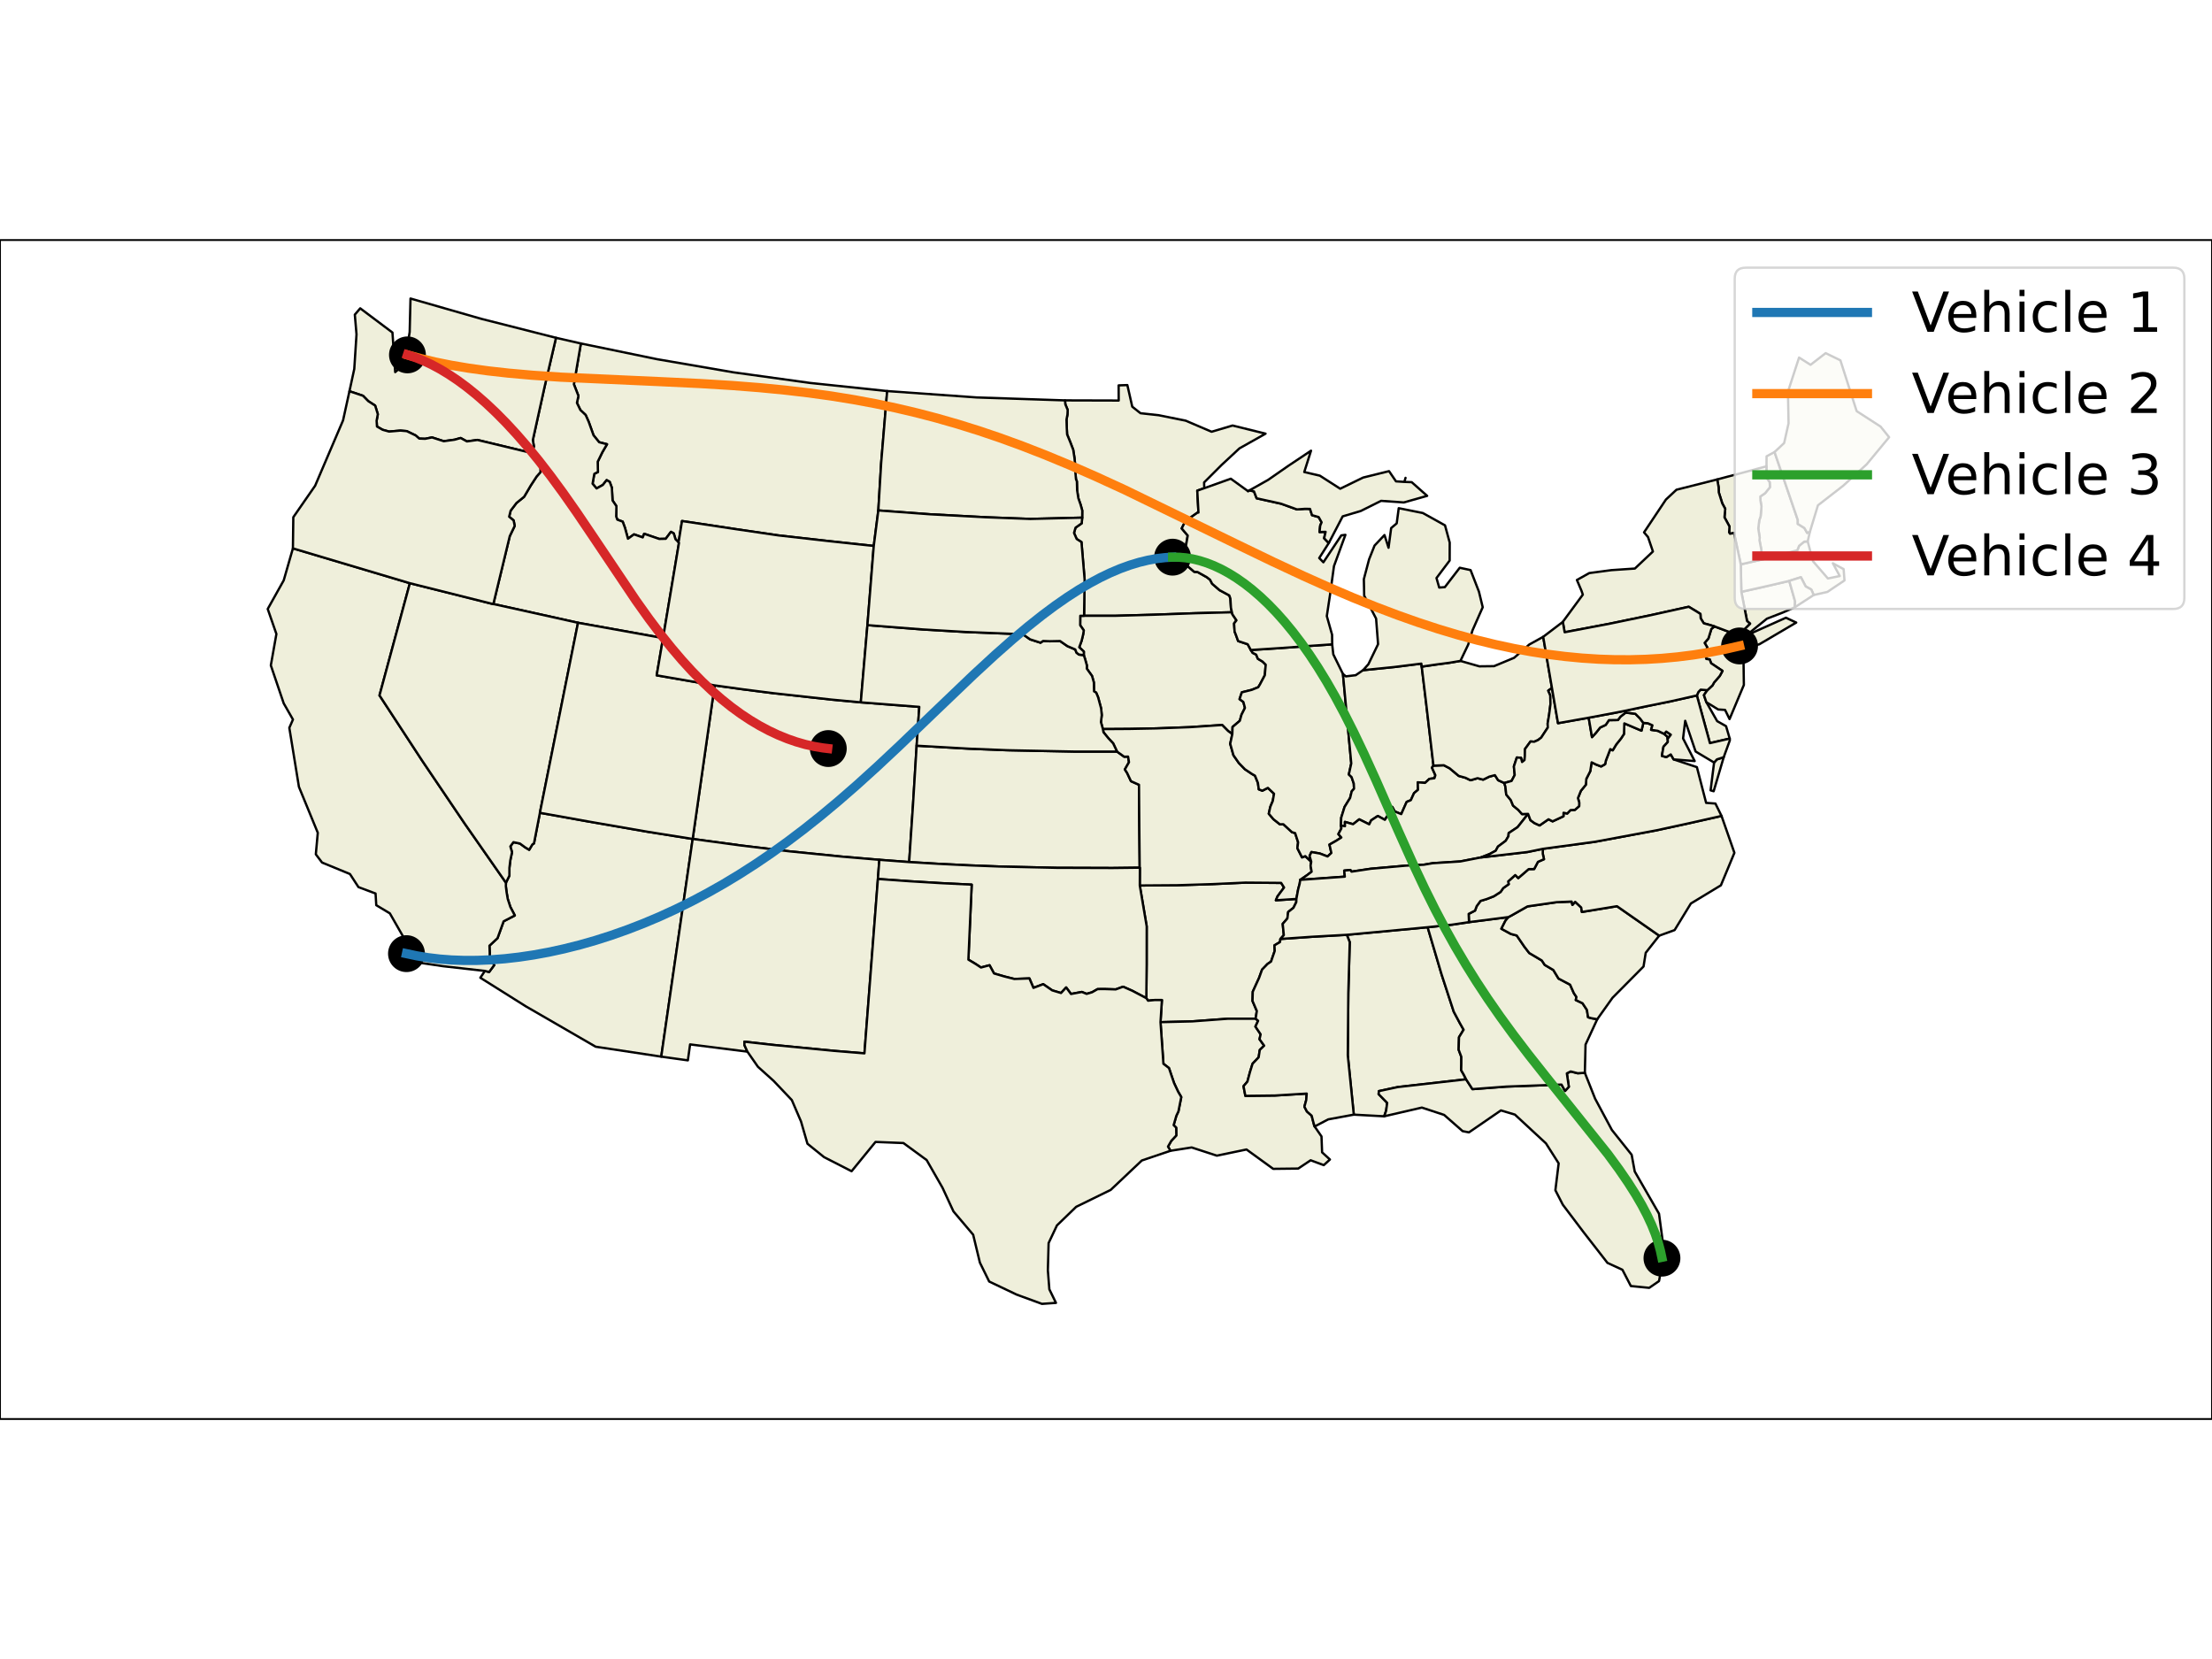 <?xml version="1.0" encoding="utf-8" standalone="no"?>
<!DOCTYPE svg PUBLIC "-//W3C//DTD SVG 1.1//EN"
  "http://www.w3.org/Graphics/SVG/1.1/DTD/svg11.dtd">
<!-- Created with matplotlib (https://matplotlib.org/) -->
<svg height="720pt" version="1.1" viewBox="0 0 959.976 720" width="959.976pt" xmlns="http://www.w3.org/2000/svg" xmlns:xlink="http://www.w3.org/1999/xlink">
 <defs>
  <style type="text/css">*{stroke-linecap:butt;stroke-linejoin:round;}</style>
 </defs>
 <g id="figure_1">
  <g id="patch_1">
   <path d="M 0 720 
L 959.976 720 
L 959.976 0 
L 0 0 
z
" style="fill:#ffffff;"/>
  </g>
  <g id="axes_1">
   <g id="patch_2">
    <path d="M 959.976 104.169 
L 959.976 615.831 
L -0 615.831 
L -0 104.169 
L 959.976 104.169 
" style="fill:#ffffff;"/>
   </g>
   <g id="PathCollection_1">
    <defs>
     <path d="M 522.636 -508.132 
L 519.604 -507.058 
L 520.113 -497.546 
L 519.737 -497.548 
L 516.894 -495.558 
L 514.431 -493.842 
L 512.847 -490.662 
L 515.462 -487.577 
L 514.707 -483.288 
L 514.857 -478.703 
L 514.626 -474.967 
L 518.263 -471.849 
L 519.713 -471.754 
L 523.723 -469.511 
L 525.132 -468.427 
L 526.067 -466.651 
L 529.264 -463.891 
L 533.506 -461.597 
L 533.973 -460.225 
L 534.217 -456.166 
L 534.641 -454.282 
L 518.526 -453.865 
L 500.587 -453.218 
L 483.894 -452.753 
L 470.466 -452.766 
L 470.704 -468.544 
L 469.336 -484.754 
L 467.256 -486.087 
L 466.101 -488.716 
L 466.762 -491.006 
L 469.43 -492.88 
L 469.652 -495.347 
L 469.676 -498.428 
L 468.957 -501.011 
L 467.989 -503.768 
L 467.452 -507.225 
L 467.342 -511.103 
L 466.955 -512.033 
L 466.526 -517.026 
L 466.498 -519.315 
L 466.291 -521.353 
L 465.751 -524.813 
L 464.397 -528.328 
L 463.108 -531.467 
L 462.948 -534.568 
L 462.846 -537.914 
L 463.257 -540.089 
L 463.36 -542.078 
L 462.334 -544.553 
L 462.189 -546.24 
L 485.501 -546.172 
L 485.469 -552.752 
L 489.257 -552.885 
L 491.381 -543.509 
L 494.947 -540.672 
L 502.882 -539.798 
L 514.547 -537.445 
L 525.815 -532.627 
L 534.924 -535.33 
L 549.231 -531.799 
L 549.234 -531.799 
L 549.231 -531.794 
L 537.912 -525.421 
L 530.103 -518.165 
L 522.564 -510.625 
z
" id="m2767016f35" style="stroke:#000000;"/>
    </defs>
    <g clip-path="url(#p3433fa4e9f)">
     <use style="fill:#efefdb;stroke:#000000;" x="0" xlink:href="#m2767016f35" y="720"/>
    </g>
   </g>
   <g id="PathCollection_2">
    <defs>
     <path d="M 381.183 -498.479 
L 379.2 -483.071 
L 359.296 -485.209 
L 337.823 -487.646 
L 319.35 -490.357 
L 295.986 -493.881 
L 294.617 -485.395 
L 294.304 -484.84 
L 293.158 -485.976 
L 292.394 -488.511 
L 291.183 -489.19 
L 288.919 -486.173 
L 286.094 -486.111 
L 279.555 -488.351 
L 278.942 -486.771 
L 275.154 -488.095 
L 272.524 -486.201 
L 271.231 -490.917 
L 270.236 -493.613 
L 267.903 -494.481 
L 267.419 -495.834 
L 267.516 -500.323 
L 265.839 -502.806 
L 265.539 -508.322 
L 264.6 -510.887 
L 263.274 -511.628 
L 261.612 -509.529 
L 258.906 -508.021 
L 257.163 -510.091 
L 257.925 -514.368 
L 259.497 -515.162 
L 259.402 -519.636 
L 261.425 -523.778 
L 263.438 -527.211 
L 260.019 -528.08 
L 257.574 -531.108 
L 255.492 -536.922 
L 254.155 -539.907 
L 251.885 -542.049 
L 250.371 -545.167 
L 251.036 -548.159 
L 249.063 -553.236 
L 252.089 -570.94 
L 285.048 -564.134 
L 318.214 -558.425 
L 351.549 -553.809 
L 385.023 -550.283 
L 382.417 -519.093 
z
" id="m74fa3668aa" style="stroke:#000000;"/>
    </defs>
    <g clip-path="url(#p3433fa4e9f)">
     <use style="fill:#efefdb;stroke:#000000;" x="0" xlink:href="#m74fa3668aa" y="720"/>
    </g>
   </g>
   <g id="PathCollection_3">
    <defs>
     <path d="M 462.189 -546.24 
L 462.334 -544.553 
L 463.36 -542.078 
L 463.257 -540.089 
L 462.846 -537.914 
L 462.948 -534.568 
L 463.108 -531.467 
L 464.397 -528.328 
L 465.751 -524.813 
L 466.291 -521.353 
L 466.498 -519.315 
L 466.526 -517.026 
L 466.955 -512.033 
L 467.342 -511.103 
L 467.452 -507.225 
L 467.989 -503.768 
L 468.957 -501.011 
L 469.676 -498.428 
L 469.652 -495.347 
L 447.144 -494.792 
L 427.933 -495.516 
L 403.715 -496.803 
L 381.183 -498.479 
L 382.417 -519.093 
L 385.023 -550.283 
L 423.915 -547.51 
z
" id="m2ad54b9246" style="stroke:#000000;"/>
    </defs>
    <g clip-path="url(#p3433fa4e9f)">
     <use style="fill:#efefdb;stroke:#000000;" x="0" xlink:href="#m2ad54b9246" y="720"/>
    </g>
   </g>
   <g id="PathCollection_4">
    <defs>
     <path d="M 294.304 -484.84 
L 294.677 -484.469 
L 287.752 -443.079 
L 250.845 -449.727 
L 214.108 -457.866 
L 221.23 -487.33 
L 223.365 -491.759 
L 222.91 -494.127 
L 220.964 -495.763 
L 221.613 -498.386 
L 224.154 -501.73 
L 227.447 -504.397 
L 230.355 -509.331 
L 232.903 -513.223 
L 234.57 -515.103 
L 234.526 -517.755 
L 232.895 -519.54 
L 230.914 -523.356 
L 231.7 -526.27 
L 231.242 -529.035 
L 236.348 -552.173 
L 241.294 -573.404 
L 252.089 -570.94 
L 249.063 -553.236 
L 251.036 -548.159 
L 250.371 -545.167 
L 251.885 -542.049 
L 254.155 -539.907 
L 255.492 -536.922 
L 257.574 -531.108 
L 260.019 -528.08 
L 263.438 -527.211 
L 261.425 -523.778 
L 259.402 -519.636 
L 259.497 -515.162 
L 257.925 -514.368 
L 257.163 -510.091 
L 258.906 -508.021 
L 261.612 -509.529 
L 263.274 -511.628 
L 264.6 -510.887 
L 265.539 -508.322 
L 265.839 -502.806 
L 267.516 -500.323 
L 267.419 -495.834 
L 267.903 -494.481 
L 270.236 -493.613 
L 271.231 -490.917 
L 272.524 -486.201 
L 275.154 -488.095 
L 278.942 -486.771 
L 279.555 -488.351 
L 286.094 -486.111 
L 288.919 -486.173 
L 291.183 -489.19 
L 292.394 -488.511 
L 293.158 -485.976 
z
" id="m57ff287d49" style="stroke:#000000;"/>
    </defs>
    <g clip-path="url(#p3433fa4e9f)">
     <use style="fill:#efefdb;stroke:#000000;" x="0" xlink:href="#m57ff287d49" y="720"/>
    </g>
   </g>
   <g id="PathCollection_5">
    <defs>
     <path d="M 241.294 -573.404 
L 236.348 -552.173 
L 231.242 -529.035 
L 231.7 -526.27 
L 230.914 -523.356 
L 207.196 -529.068 
L 202.642 -528.427 
L 199.912 -529.918 
L 197.322 -529.179 
L 192.587 -528.524 
L 187.48 -530.161 
L 184.508 -529.565 
L 181.947 -529.662 
L 180.393 -531.027 
L 176.515 -532.895 
L 173.775 -533.129 
L 168.857 -532.705 
L 166.041 -533.487 
L 163.593 -534.898 
L 163.439 -537.428 
L 163.964 -540.242 
L 162.808 -543.982 
L 159.817 -545.915 
L 157.542 -548.238 
L 154.137 -549.392 
L 151.652 -550.198 
L 153.749 -559.902 
L 154.717 -574.886 
L 153.986 -583.449 
L 156.331 -586.192 
L 170.314 -575.686 
L 171.507 -558.509 
L 175.542 -561.992 
L 177.79 -575.914 
L 178.152 -590.443 
L 208.864 -581.636 
z
" id="m984d9200f5" style="stroke:#000000;"/>
    </defs>
    <g clip-path="url(#p3433fa4e9f)">
     <use style="fill:#efefdb;stroke:#000000;" x="0" xlink:href="#m984d9200f5" y="720"/>
    </g>
   </g>
   <g id="PathCollection_6">
    <defs>
     <path d="M 300.61 -355.911 
L 286.976 -261.433 
L 258.501 -265.742 
L 228.102 -283.324 
L 208.461 -295.67 
L 210.446 -298.631 
L 212.27 -298.173 
L 214.493 -301.165 
L 212.508 -303.95 
L 212.531 -306.529 
L 212.419 -309.592 
L 215.905 -312.826 
L 218.562 -320.163 
L 223.42 -322.705 
L 221.478 -326.405 
L 220.346 -329.88 
L 219.819 -333.003 
L 219.535 -335.393 
L 219.569 -336.925 
L 221.073 -339.991 
L 221.078 -343.357 
L 221.465 -346.608 
L 222.211 -350.157 
L 221.483 -352.665 
L 222.821 -354.506 
L 225.637 -353.923 
L 227.962 -352.228 
L 229.658 -351.202 
L 231.052 -353.538 
L 231.736 -353.972 
L 234.312 -367.26 
L 255.733 -363.413 
L 281.275 -358.99 
z
" id="mddbb439784" style="stroke:#000000;"/>
    </defs>
    <g clip-path="url(#p3433fa4e9f)">
     <use style="fill:#efefdb;stroke:#000000;" x="0" xlink:href="#mddbb439784" y="720"/>
    </g>
   </g>
   <g id="PathCollection_7">
    <defs>
     <path d="M 177.882 -466.9 
L 164.702 -418.212 
L 183.179 -389.95 
L 201.585 -362.706 
L 219.569 -336.925 
L 219.535 -335.393 
L 219.819 -333.003 
L 220.346 -329.88 
L 221.478 -326.405 
L 223.42 -322.705 
L 218.562 -320.163 
L 215.905 -312.826 
L 212.419 -309.592 
L 212.531 -306.529 
L 212.508 -303.95 
L 214.493 -301.165 
L 212.27 -298.173 
L 210.446 -298.631 
L 192.317 -300.68 
L 176.168 -303.057 
L 175.829 -312.012 
L 169.191 -323.612 
L 163.291 -327.162 
L 162.984 -332.231 
L 155.564 -335.007 
L 151.869 -340.689 
L 139.765 -345.673 
L 137.06 -349.242 
L 137.91 -358.595 
L 129.729 -378.52 
L 125.564 -404.141 
L 127.14 -407.738 
L 123.125 -414.757 
L 117.539 -431.24 
L 119.95 -444.862 
L 116.186 -455.711 
L 123.13 -468.137 
L 127.118 -482.019 
z
" id="mb739d306cd" style="stroke:#000000;"/>
    </defs>
    <g clip-path="url(#p3433fa4e9f)">
     <use style="fill:#efefdb;stroke:#000000;" x="0" xlink:href="#mb739d306cd" y="720"/>
    </g>
   </g>
   <g id="PathCollection_8">
    <defs>
     <path d="M 397.81 -396.376 
L 396.218 -370.508 
L 394.564 -345.874 
L 381.619 -346.859 
L 365.525 -348.225 
L 342.706 -350.524 
L 321.538 -353.07 
L 300.61 -355.911 
L 310.14 -422.553 
L 322.8 -420.803 
L 335.465 -419.184 
L 360.852 -416.384 
L 373.57 -415.193 
L 398.96 -413.22 
L 397.846 -396.918 
z
" id="md67b281fcc" style="stroke:#000000;"/>
    </defs>
    <g clip-path="url(#p3433fa4e9f)">
     <use style="fill:#efefdb;stroke:#000000;" x="0" xlink:href="#md67b281fcc" y="720"/>
    </g>
   </g>
   <g id="PathCollection_9">
    <defs>
     <path d="M 250.845 -449.727 
L 234.312 -367.26 
L 231.736 -353.972 
L 231.052 -353.538 
L 229.658 -351.202 
L 227.962 -352.228 
L 225.637 -353.923 
L 222.821 -354.506 
L 221.483 -352.665 
L 222.211 -350.157 
L 221.465 -346.608 
L 221.078 -343.357 
L 221.073 -339.991 
L 219.569 -336.925 
L 201.585 -362.706 
L 183.179 -389.95 
L 164.702 -418.212 
L 177.882 -466.9 
L 214.098 -457.822 
L 214.108 -457.866 
z
" id="mbd69392e4b" style="stroke:#000000;"/>
    </defs>
    <g clip-path="url(#p3433fa4e9f)">
     <use style="fill:#efefdb;stroke:#000000;" x="0" xlink:href="#mbd69392e4b" y="720"/>
    </g>
   </g>
   <g id="PathCollection_10">
    <defs>
     <path d="M 381.619 -346.859 
L 380.999 -338.539 
L 377.602 -294.543 
L 375.157 -262.862 
L 361.817 -263.961 
L 335.978 -266.479 
L 323.079 -267.93 
L 323.062 -266.481 
L 324.359 -263.605 
L 299.491 -266.744 
L 298.523 -259.819 
L 286.976 -261.433 
L 300.61 -355.911 
L 321.538 -353.07 
L 342.706 -350.524 
L 365.525 -348.225 
z
" id="mc52a5b54ac" style="stroke:#000000;"/>
    </defs>
    <g clip-path="url(#p3433fa4e9f)">
     <use style="fill:#efefdb;stroke:#000000;" x="0" xlink:href="#mc52a5b54ac" y="720"/>
    </g>
   </g>
   <g id="PathCollection_11">
    <defs>
     <path d="M 230.914 -523.356 
L 232.895 -519.54 
L 234.526 -517.755 
L 234.57 -515.103 
L 232.903 -513.223 
L 230.355 -509.331 
L 227.447 -504.397 
L 224.154 -501.73 
L 221.613 -498.386 
L 220.964 -495.763 
L 222.91 -494.127 
L 223.365 -491.759 
L 221.23 -487.33 
L 214.108 -457.866 
L 214.098 -457.822 
L 177.882 -466.9 
L 127.118 -482.019 
L 127.292 -495.54 
L 136.759 -509.197 
L 148.877 -537.56 
L 151.652 -550.198 
L 154.137 -549.392 
L 157.542 -548.238 
L 159.817 -545.915 
L 162.808 -543.982 
L 163.964 -540.242 
L 163.439 -537.428 
L 163.593 -534.898 
L 166.041 -533.487 
L 168.857 -532.705 
L 173.775 -533.129 
L 176.515 -532.895 
L 180.393 -531.027 
L 181.947 -529.662 
L 184.508 -529.565 
L 187.48 -530.161 
L 192.587 -528.524 
L 197.322 -529.179 
L 199.912 -529.918 
L 202.642 -528.427 
L 207.196 -529.068 
z
" id="m2cf9c4827f" style="stroke:#000000;"/>
    </defs>
    <g clip-path="url(#p3433fa4e9f)">
     <use style="fill:#efefdb;stroke:#000000;" x="0" xlink:href="#m2cf9c4827f" y="720"/>
    </g>
   </g>
   <g id="PathCollection_12">
    <defs>
     <path d="M 310.14 -422.553 
L 300.61 -355.911 
L 281.275 -358.99 
L 255.733 -363.413 
L 234.312 -367.26 
L 250.845 -449.727 
L 287.752 -443.079 
L 284.996 -426.915 
z
" id="mf6be39830c" style="stroke:#000000;"/>
    </defs>
    <g clip-path="url(#p3433fa4e9f)">
     <use style="fill:#efefdb;stroke:#000000;" x="0" xlink:href="#mf6be39830c" y="720"/>
    </g>
   </g>
   <g id="PathCollection_13">
    <defs>
     <path d="M 379.2 -483.071 
L 376.452 -448.701 
L 373.57 -415.193 
L 360.852 -416.384 
L 335.465 -419.184 
L 322.8 -420.803 
L 310.14 -422.553 
L 284.996 -426.915 
L 287.752 -443.079 
L 294.677 -484.469 
L 294.304 -484.84 
L 294.617 -485.395 
L 295.986 -493.881 
L 319.35 -490.357 
L 337.823 -487.646 
L 359.296 -485.209 
z
" id="mff8e964d9c" style="stroke:#000000;"/>
    </defs>
    <g clip-path="url(#p3433fa4e9f)">
     <use style="fill:#efefdb;stroke:#000000;" x="0" xlink:href="#mff8e964d9c" y="720"/>
    </g>
   </g>
   <g id="PathCollection_14">
    <defs>
     <path d="M 562.612 -329.881 
L 562.565 -328.476 
L 561.34 -326.016 
L 559.052 -324.218 
L 558.707 -321.4 
L 556.676 -319.052 
L 557.16 -314.171 
L 555.68 -312.504 
L 555.501 -311.153 
L 553.108 -309.745 
L 553.206 -307.303 
L 551.615 -302.685 
L 550.063 -301.637 
L 547.725 -299.206 
L 546.438 -295.648 
L 543.685 -289.608 
L 543.575 -285.595 
L 545.443 -281.256 
L 544.937 -277.9 
L 532.899 -277.887 
L 517.382 -276.733 
L 503.641 -276.394 
L 504.251 -285.997 
L 500.983 -285.991 
L 498.244 -285.718 
L 497.486 -286.812 
L 497.638 -301.571 
L 497.65 -317.96 
L 494.649 -335.711 
L 511.163 -335.831 
L 526.168 -336.305 
L 540.491 -336.962 
L 556.004 -336.836 
L 557.268 -334.83 
L 555.854 -332.926 
L 554.442 -331.015 
L 553.71 -329.292 
z
" id="ma442dce14c" style="stroke:#000000;"/>
    </defs>
    <g clip-path="url(#p3433fa4e9f)">
     <use style="fill:#efefdb;stroke:#000000;" x="0" xlink:href="#ma442dce14c" y="720"/>
    </g>
   </g>
   <g id="PathCollection_15">
    <defs>
     <path d="M 534.641 -454.282 
L 534.865 -453.373 
L 536.609 -450.783 
L 535.576 -449.448 
L 535.803 -445.911 
L 536.388 -444.432 
L 537.332 -441.801 
L 541.477 -440.416 
L 542.839 -437.913 
L 543.64 -436.674 
L 545.163 -435.908 
L 545.869 -434.128 
L 547.918 -432.898 
L 549.302 -431.53 
L 548.921 -426.967 
L 546.827 -423.013 
L 546.06 -421.752 
L 543.229 -420.61 
L 538.932 -419.536 
L 537.956 -416.584 
L 539.605 -415.362 
L 540.288 -412.785 
L 538.782 -409.786 
L 538.067 -407.188 
L 534.917 -404.518 
L 534.814 -401.437 
L 532.983 -402.755 
L 530.404 -405.36 
L 516.408 -404.425 
L 501.659 -403.883 
L 490.16 -403.66 
L 478.639 -403.586 
L 477.793 -406.63 
L 478.146 -409.641 
L 477.865 -412.544 
L 476.555 -417.399 
L 475.711 -419.412 
L 474.801 -419.957 
L 474.711 -423.852 
L 473.923 -426.643 
L 471.652 -429.824 
L 471.684 -431.215 
L 470.901 -434.001 
L 470.348 -435.68 
L 470.375 -437.223 
L 468.37 -439.109 
L 469.387 -441.869 
L 470.045 -444.57 
L 470.349 -446.399 
L 468.787 -448.649 
L 468.827 -452.766 
L 470.466 -452.766 
L 483.894 -452.753 
L 500.587 -453.218 
L 518.526 -453.865 
z
" id="m2448617779" style="stroke:#000000;"/>
    </defs>
    <g clip-path="url(#p3433fa4e9f)">
     <use style="fill:#efefdb;stroke:#000000;" x="0" xlink:href="#m2448617779" y="720"/>
    </g>
   </g>
   <g id="PathCollection_16">
    <defs>
     <path d="M 494.61 -343.44 
L 482.773 -343.3 
L 458.489 -343.38 
L 434.204 -343.932 
L 420.717 -344.449 
L 407.245 -345.114 
L 394.564 -345.874 
L 396.218 -370.508 
L 397.81 -396.376 
L 397.837 -396.374 
L 420.413 -395.088 
L 437.221 -394.412 
L 466.975 -393.815 
L 484.788 -393.813 
L 487.885 -391.597 
L 489.572 -391.651 
L 489.971 -389.216 
L 488.175 -386.081 
L 489.185 -384.49 
L 490.837 -380.975 
L 494.3 -379.43 
L 494.437 -361.418 
z
" id="m263da0ee95" style="stroke:#000000;"/>
    </defs>
    <g clip-path="url(#p3433fa4e9f)">
     <use style="fill:#efefdb;stroke:#000000;" x="0" xlink:href="#m263da0ee95" y="720"/>
    </g>
   </g>
   <g id="PathCollection_17">
    <defs>
     <path d="M 534.814 -401.437 
L 533.898 -397.202 
L 535.304 -392.236 
L 537.63 -388.888 
L 540.267 -386.168 
L 543.392 -384.077 
L 544.638 -383.382 
L 545.917 -380.247 
L 546.29 -377.452 
L 547.831 -376.84 
L 550.243 -378.075 
L 552.915 -375.533 
L 552.368 -372.386 
L 551.301 -369.867 
L 550.632 -366.865 
L 552.669 -364.46 
L 555.449 -362.259 
L 556.958 -362.297 
L 560.695 -358.851 
L 562.077 -358.448 
L 563.363 -354.463 
L 563.047 -351.905 
L 565.063 -347.91 
L 566.482 -348.452 
L 569.062 -346.03 
L 568.769 -344.311 
L 569.226 -341.694 
L 567.184 -340.139 
L 564.275 -338.15 
L 564.04 -336.5 
L 563.384 -334.051 
L 562.612 -329.881 
L 553.71 -329.292 
L 554.442 -331.015 
L 555.854 -332.926 
L 557.268 -334.83 
L 556.004 -336.836 
L 540.491 -336.962 
L 526.168 -336.305 
L 511.163 -335.831 
L 494.649 -335.711 
L 494.682 -343.441 
L 494.61 -343.44 
L 494.437 -361.418 
L 494.3 -379.43 
L 490.837 -380.975 
L 489.185 -384.49 
L 488.175 -386.081 
L 489.971 -389.216 
L 489.572 -391.651 
L 487.885 -391.597 
L 484.788 -393.813 
L 483.089 -397.398 
L 481.074 -399.542 
L 478.901 -402.197 
L 478.639 -403.586 
L 490.16 -403.66 
L 501.659 -403.883 
L 516.408 -404.425 
L 530.404 -405.36 
L 532.983 -402.755 
z
" id="m129b3a6804" style="stroke:#000000;"/>
    </defs>
    <g clip-path="url(#p3433fa4e9f)">
     <use style="fill:#efefdb;stroke:#000000;" x="0" xlink:href="#m129b3a6804" y="720"/>
    </g>
   </g>
   <g id="PathCollection_18">
    <defs>
     <path d="M 470.348 -435.68 
L 470.901 -434.001 
L 471.684 -431.215 
L 471.652 -429.824 
L 473.923 -426.643 
L 474.711 -423.852 
L 474.801 -419.957 
L 475.711 -419.412 
L 476.555 -417.399 
L 477.865 -412.544 
L 478.146 -409.641 
L 477.793 -406.63 
L 478.639 -403.586 
L 478.901 -402.197 
L 481.074 -399.542 
L 483.089 -397.398 
L 484.788 -393.813 
L 466.975 -393.815 
L 437.221 -394.412 
L 420.413 -395.088 
L 397.837 -396.374 
L 397.81 -396.376 
L 397.846 -396.918 
L 398.96 -413.22 
L 373.57 -415.193 
L 376.452 -448.701 
L 400.556 -446.82 
L 419.099 -445.727 
L 443.911 -444.745 
L 447.053 -442.525 
L 451.585 -441.079 
L 452.672 -441.824 
L 455.619 -441.704 
L 460.054 -441.802 
L 463.241 -439.593 
L 466.638 -438.15 
L 467.193 -436.744 
L 468.256 -435.925 
z
" id="md5ce211025" style="stroke:#000000;"/>
    </defs>
    <g clip-path="url(#p3433fa4e9f)">
     <use style="fill:#efefdb;stroke:#000000;" x="0" xlink:href="#md5ce211025" y="720"/>
    </g>
   </g>
   <g id="PathCollection_19">
    <defs>
     <path d="M 494.649 -335.711 
L 497.65 -317.96 
L 497.638 -301.571 
L 497.486 -286.812 
L 491.373 -290.029 
L 487.409 -291.782 
L 484.217 -290.615 
L 479.272 -290.771 
L 476.345 -290.741 
L 473.931 -289.367 
L 471.572 -288.668 
L 469.511 -289.507 
L 464.8 -288.629 
L 462.696 -291.462 
L 460.471 -289.049 
L 456.648 -290.191 
L 452.748 -292.881 
L 448.496 -291.278 
L 446.744 -295.379 
L 440.204 -295.144 
L 436.055 -296.179 
L 431.396 -297.53 
L 429.444 -301.1 
L 425.728 -300.117 
L 423.516 -301.581 
L 420.266 -303.533 
L 420.974 -319.601 
L 421.699 -336.072 
L 408.122 -336.745 
L 394.552 -337.568 
L 380.999 -338.539 
L 381.619 -346.859 
L 394.564 -345.874 
L 407.245 -345.114 
L 420.717 -344.449 
L 434.204 -343.932 
L 458.489 -343.38 
L 482.773 -343.3 
L 494.61 -343.44 
L 494.682 -343.441 
z
" id="m1d3349110b" style="stroke:#000000;"/>
    </defs>
    <g clip-path="url(#p3433fa4e9f)">
     <use style="fill:#efefdb;stroke:#000000;" x="0" xlink:href="#m1d3349110b" y="720"/>
    </g>
   </g>
   <g id="PathCollection_20">
    <defs>
     <path d="M 470.466 -452.766 
L 468.827 -452.766 
L 468.787 -448.649 
L 470.349 -446.399 
L 470.045 -444.57 
L 469.387 -441.869 
L 468.37 -439.109 
L 470.375 -437.223 
L 470.348 -435.68 
L 468.256 -435.925 
L 467.193 -436.744 
L 466.638 -438.15 
L 463.241 -439.593 
L 460.054 -441.802 
L 455.619 -441.704 
L 452.672 -441.824 
L 451.585 -441.079 
L 447.053 -442.525 
L 443.911 -444.745 
L 419.099 -445.727 
L 400.556 -446.82 
L 376.452 -448.701 
L 379.2 -483.071 
L 381.183 -498.479 
L 403.715 -496.803 
L 427.933 -495.516 
L 447.144 -494.792 
L 469.652 -495.347 
L 469.43 -492.88 
L 466.762 -491.006 
L 466.101 -488.716 
L 467.256 -486.087 
L 469.336 -484.754 
L 470.704 -468.544 
z
" id="m01422670ce" style="stroke:#000000;"/>
    </defs>
    <g clip-path="url(#p3433fa4e9f)">
     <use style="fill:#efefdb;stroke:#000000;" x="0" xlink:href="#m01422670ce" y="720"/>
    </g>
   </g>
   <g id="PathCollection_21">
    <defs>
     <path d="M 532.899 -277.887 
L 544.937 -277.9 
L 546.005 -276.99 
L 544.84 -274.484 
L 547.096 -271.121 
L 546.62 -268.999 
L 548.63 -266.196 
L 546.734 -264.362 
L 546.237 -261.134 
L 543.592 -258.349 
L 542.473 -254.74 
L 541.359 -250.592 
L 539.676 -248.615 
L 540.473 -244.415 
L 553.364 -244.566 
L 567.103 -245.403 
L 566.879 -242.563 
L 566.101 -239.72 
L 567.177 -237.642 
L 569.245 -235.813 
L 569.962 -233.044 
L 570.353 -231.386 
L 570.531 -231.127 
L 570.535 -231.122 
L 573.512 -226.805 
L 573.77 -219.907 
L 577.174 -216.786 
L 574.497 -214.346 
L 568.794 -216.459 
L 563.412 -212.863 
L 552.547 -212.738 
L 540.966 -221.14 
L 528.102 -218.459 
L 517.168 -222.021 
L 507.972 -220.579 
L 506.89 -222.393 
L 508.336 -224.92 
L 510.494 -227.223 
L 510.446 -230.612 
L 509.342 -231.716 
L 510.522 -235.799 
L 511.413 -237.664 
L 512.653 -243.902 
L 511.302 -246.181 
L 509.517 -249.991 
L 508.184 -253.885 
L 507.317 -256.481 
L 504.905 -258.334 
L 503.641 -276.394 
L 517.382 -276.733 
z
" id="m486c188da2" style="stroke:#000000;"/>
    </defs>
    <g clip-path="url(#p3433fa4e9f)">
     <use style="fill:#efefdb;stroke:#000000;" x="0" xlink:href="#m486c188da2" y="720"/>
    </g>
   </g>
   <g id="PathCollection_22">
    <defs>
     <path d="M 497.486 -286.812 
L 498.244 -285.718 
L 500.983 -285.991 
L 504.251 -285.997 
L 503.641 -276.394 
L 504.905 -258.334 
L 507.317 -256.481 
L 508.184 -253.885 
L 509.517 -249.991 
L 511.302 -246.181 
L 512.653 -243.902 
L 511.413 -237.664 
L 510.522 -235.799 
L 509.342 -231.716 
L 510.446 -230.612 
L 510.494 -227.223 
L 508.336 -224.92 
L 506.89 -222.393 
L 507.972 -220.579 
L 495.535 -216.365 
L 482.038 -203.607 
L 467.053 -196.264 
L 458.699 -188.188 
L 455.084 -180.54 
L 454.758 -168.715 
L 455.404 -160.46 
L 458.277 -154.568 
L 452.196 -154.138 
L 441.23 -158.154 
L 429.294 -163.833 
L 425.258 -172.045 
L 422.337 -184.158 
L 413.784 -194.271 
L 409.046 -204.515 
L 402.149 -216.555 
L 392.079 -223.936 
L 379.954 -224.414 
L 369.576 -211.703 
L 357.63 -217.823 
L 350.42 -223.64 
L 347.631 -233.294 
L 343.634 -242.598 
L 335.749 -250.909 
L 328.93 -257.04 
L 324.359 -263.605 
L 323.062 -266.481 
L 323.079 -267.93 
L 335.978 -266.479 
L 361.817 -263.961 
L 375.157 -262.862 
L 377.602 -294.543 
L 380.999 -338.539 
L 394.552 -337.568 
L 408.122 -336.745 
L 421.699 -336.072 
L 420.974 -319.601 
L 420.266 -303.533 
L 423.516 -301.581 
L 425.728 -300.117 
L 429.444 -301.1 
L 431.396 -297.53 
L 436.055 -296.179 
L 440.204 -295.144 
L 446.744 -295.379 
L 448.496 -291.278 
L 452.748 -292.881 
L 456.648 -290.191 
L 460.471 -289.049 
L 462.696 -291.462 
L 464.8 -288.629 
L 469.511 -289.507 
L 471.572 -288.668 
L 473.931 -289.367 
L 476.345 -290.741 
L 479.272 -290.771 
L 484.217 -290.615 
L 487.409 -291.782 
L 491.373 -290.029 
z
" id="mf84f436a09" style="stroke:#000000;"/>
    </defs>
    <g clip-path="url(#p3433fa4e9f)">
     <use style="fill:#efefdb;stroke:#000000;" x="0" xlink:href="#mf84f436a09" y="720"/>
    </g>
   </g>
   <g id="PathCollection_23">
    <defs>
     <path d="M 766.815 -451.496 
L 758.407 -444.702 
L 758.396 -444.724 
L 758.167 -445.195 
L 757.222 -447.079 
L 759.505 -449.344 
L 758.189 -450.491 
L 755.717 -463.15 
L 765.108 -465.244 
L 776.51 -467.895 
L 779.03 -459.038 
L 778.934 -456.454 
L 773.744 -454.178 
z
" id="md2047c1626" style="stroke:#000000;"/>
    </defs>
    <g clip-path="url(#p3433fa4e9f)">
     <use style="fill:#efefdb;stroke:#000000;" x="0" xlink:href="#md2047c1626" y="720"/>
    </g>
   </g>
   <g id="PathCollection_24">
    <defs>
     <path d="M 784.513 -485.033 
L 786.838 -476.4 
L 793.283 -468.951 
L 798.421 -470.009 
L 795.43 -475.543 
L 800.101 -473.013 
L 800.491 -468.109 
L 793.056 -463.109 
L 787.113 -461.766 
L 786.082 -464.152 
L 783.65 -465.48 
L 781.569 -469.482 
L 776.51 -467.895 
L 765.108 -465.244 
L 755.717 -463.15 
L 755.471 -475.07 
L 765.466 -477.385 
L 779.999 -481.183 
L 780.786 -483.127 
L 783.011 -484.941 
z
" id="m48b53cc7a7" style="stroke:#000000;"/>
    </defs>
    <g clip-path="url(#p3433fa4e9f)">
     <use style="fill:#efefdb;stroke:#000000;" x="0" xlink:href="#m48b53cc7a7" y="720"/>
    </g>
   </g>
   <g id="PathCollection_25">
    <defs>
     <path d="M 785.489 -489.256 
L 784.513 -485.033 
L 783.011 -484.941 
L 780.786 -483.127 
L 779.999 -481.183 
L 765.466 -477.385 
L 764.052 -478.82 
L 764.438 -481.184 
L 763.594 -485.542 
L 763.69 -486.657 
L 763.067 -490.623 
L 763.497 -494.224 
L 764.085 -495.908 
L 764.449 -500.153 
L 764.008 -502.85 
L 763.969 -504.545 
L 766.018 -505.944 
L 768.123 -508.553 
L 768.021 -510.706 
L 766.515 -512.807 
L 766.648 -517.619 
L 766.628 -517.622 
L 766.669 -521.966 
L 770.128 -523.818 
L 780.211 -494.356 
L 780.218 -492.631 
L 783.084 -490.845 
L 784.283 -488.736 
z
" id="m0332934731" style="stroke:#000000;"/>
    </defs>
    <g clip-path="url(#p3433fa4e9f)">
     <use style="fill:#efefdb;stroke:#000000;" x="0" xlink:href="#m0332934731" y="720"/>
    </g>
   </g>
   <g id="PathCollection_26">
    <defs>
     <path d="M 787.113 -461.766 
L 778.934 -456.454 
L 779.03 -459.038 
L 776.51 -467.895 
L 781.569 -469.482 
L 783.65 -465.48 
L 786.082 -464.152 
z
" id="md12aad40ad" style="stroke:#000000;"/>
    </defs>
    <g clip-path="url(#p3433fa4e9f)">
     <use style="fill:#efefdb;stroke:#000000;" x="0" xlink:href="#md12aad40ad" y="720"/>
    </g>
   </g>
   <g id="PathCollection_27">
    <defs>
     <path d="M 765.466 -477.385 
L 755.471 -475.07 
L 752.533 -488.678 
L 750.796 -488.364 
L 750.418 -488.931 
L 750.568 -491.496 
L 748.397 -495.5 
L 748.722 -499.19 
L 747.439 -501.523 
L 745.924 -506.318 
L 745.852 -508.544 
L 745.246 -511.929 
L 766.628 -517.622 
L 766.648 -517.619 
L 766.515 -512.807 
L 768.021 -510.706 
L 768.123 -508.553 
L 766.018 -505.944 
L 763.969 -504.545 
L 764.008 -502.85 
L 764.449 -500.153 
L 764.085 -495.908 
L 763.497 -494.224 
L 763.067 -490.623 
L 763.69 -486.657 
L 763.594 -485.542 
L 764.438 -481.184 
L 764.052 -478.82 
z
" id="mb070d54257" style="stroke:#000000;"/>
    </defs>
    <g clip-path="url(#p3433fa4e9f)">
     <use style="fill:#efefdb;stroke:#000000;" x="0" xlink:href="#mb070d54257" y="720"/>
    </g>
   </g>
   <g id="PathCollection_28">
    <defs>
     <path d="M 619.574 -317.598 
L 625.596 -297.225 
L 630.903 -280.956 
L 633.575 -275.954 
L 635.186 -273.104 
L 633.188 -269.866 
L 633.036 -264.426 
L 634.194 -261.353 
L 634.195 -258.337 
L 634.13 -255.529 
L 635.308 -253.494 
L 636.262 -251.594 
L 606.642 -248.23 
L 598.42 -246.47 
L 598.307 -245.162 
L 602.02 -241.37 
L 601.561 -237.961 
L 600.715 -235.543 
L 587.526 -236.261 
L 584.912 -262.023 
L 585.153 -289.149 
L 585.76 -311.139 
L 584.489 -314.304 
L 601.845 -315.916 
z
" id="m1430be20b8" style="stroke:#000000;"/>
    </defs>
    <g clip-path="url(#p3433fa4e9f)">
     <use style="fill:#efefdb;stroke:#000000;" x="0" xlink:href="#m1430be20b8" y="720"/>
    </g>
   </g>
   <g id="PathCollection_29">
    <defs>
     <path d="M 687.805 -254.407 
L 692.259 -243.184 
L 699.526 -229.628 
L 708.117 -218.844 
L 709.449 -211.587 
L 719.988 -193.266 
L 721.528 -181.782 
L 722.026 -175.074 
L 719.997 -164.036 
L 715.74 -161.093 
L 707.77 -161.879 
L 704.104 -168.942 
L 697.625 -171.916 
L 687.246 -185.256 
L 678.243 -197.167 
L 675.011 -203.457 
L 676.438 -215.128 
L 670.918 -223.794 
L 657.447 -236.278 
L 651.38 -238.098 
L 637.51 -228.571 
L 634.768 -229.099 
L 626.717 -236.151 
L 617.071 -239.325 
L 600.715 -235.543 
L 601.561 -237.961 
L 602.02 -241.37 
L 598.307 -245.162 
L 598.42 -246.47 
L 606.642 -248.23 
L 636.262 -251.594 
L 639.023 -247.329 
L 653.745 -248.439 
L 677.677 -249.308 
L 679.203 -246.543 
L 680.85 -248.333 
L 679.985 -254.17 
L 681.642 -255.01 
L 684.7 -254.228 
z
" id="m7250ecdf86" style="stroke:#000000;"/>
    </defs>
    <g clip-path="url(#p3433fa4e9f)">
     <use style="fill:#efefdb;stroke:#000000;" x="0" xlink:href="#m7250ecdf86" y="720"/>
    </g>
   </g>
   <g id="PathCollection_30">
    <defs>
     <path d="M 654.645 -322.001 
L 653.337 -320.401 
L 651.576 -316.929 
L 655.692 -314.683 
L 658.236 -314.013 
L 661.586 -309.111 
L 663.677 -306.397 
L 669.118 -303.172 
L 670.394 -301.244 
L 674.126 -299.037 
L 676.378 -295.32 
L 681.399 -292.671 
L 683.019 -289.02 
L 684.153 -287.31 
L 683.867 -286.004 
L 686.797 -284.605 
L 688.704 -281.709 
L 689.207 -278.526 
L 690.61 -278.123 
L 693.19 -277.674 
L 688.1 -266.66 
L 687.805 -254.407 
L 684.7 -254.228 
L 681.642 -255.01 
L 679.985 -254.17 
L 680.85 -248.333 
L 679.203 -246.543 
L 677.677 -249.308 
L 653.745 -248.439 
L 639.023 -247.329 
L 636.262 -251.594 
L 635.308 -253.494 
L 634.13 -255.529 
L 634.195 -258.337 
L 634.194 -261.353 
L 633.036 -264.426 
L 633.188 -269.866 
L 635.186 -273.104 
L 633.575 -275.954 
L 630.903 -280.956 
L 625.596 -297.225 
L 619.574 -317.598 
L 630.209 -318.71 
L 637.526 -319.805 
z
" id="m8d207311ef" style="stroke:#000000;"/>
    </defs>
    <g clip-path="url(#p3433fa4e9f)">
     <use style="fill:#efefdb;stroke:#000000;" x="0" xlink:href="#m8d207311ef" y="720"/>
    </g>
   </g>
   <g id="PathCollection_31">
    <defs>
     <path d="M 570.535 -231.122 
L 570.533 -231.121 
L 570.531 -231.127 
L 569.962 -233.044 
L 569.245 -235.813 
L 567.177 -237.642 
L 566.101 -239.72 
L 566.879 -242.563 
L 567.103 -245.403 
L 553.364 -244.566 
L 540.473 -244.415 
L 539.676 -248.615 
L 541.359 -250.592 
L 542.473 -254.74 
L 543.592 -258.349 
L 546.237 -261.134 
L 546.734 -264.362 
L 548.63 -266.196 
L 546.62 -268.999 
L 547.096 -271.121 
L 544.84 -274.484 
L 546.005 -276.99 
L 544.937 -277.9 
L 545.443 -281.256 
L 543.575 -285.595 
L 543.685 -289.608 
L 546.438 -295.648 
L 547.725 -299.206 
L 550.063 -301.637 
L 551.615 -302.685 
L 553.206 -307.303 
L 553.108 -309.745 
L 555.501 -311.153 
L 555.68 -312.504 
L 569.303 -313.451 
L 584.489 -314.304 
L 585.76 -311.139 
L 585.153 -289.149 
L 584.912 -262.023 
L 587.526 -236.261 
L 576.421 -234.207 
z
" id="mbe3990cc12" style="stroke:#000000;"/>
    </defs>
    <g clip-path="url(#p3433fa4e9f)">
     <use style="fill:#efefdb;stroke:#000000;" x="0" xlink:href="#mbe3990cc12" y="720"/>
    </g>
   </g>
   <g id="PathCollection_32">
    <defs>
     <path d="M 720.073 -313.935 
L 714.219 -306.5 
L 713.274 -300.557 
L 699.814 -286.98 
L 693.19 -277.674 
L 690.61 -278.123 
L 689.207 -278.526 
L 688.704 -281.709 
L 686.797 -284.605 
L 683.867 -286.004 
L 684.153 -287.31 
L 683.019 -289.02 
L 681.399 -292.671 
L 676.378 -295.32 
L 674.126 -299.037 
L 670.394 -301.244 
L 669.118 -303.172 
L 663.677 -306.397 
L 661.586 -309.111 
L 658.236 -314.013 
L 655.692 -314.683 
L 651.576 -316.929 
L 653.337 -320.401 
L 654.645 -322.001 
L 655.946 -322.693 
L 662.919 -326.64 
L 675.546 -328.46 
L 682.066 -328.739 
L 682.418 -327.289 
L 683.608 -328.617 
L 686.223 -326.163 
L 686.513 -324.223 
L 701.748 -326.722 
z
" id="m744f19e838" style="stroke:#000000;"/>
    </defs>
    <g clip-path="url(#p3433fa4e9f)">
     <use style="fill:#efefdb;stroke:#000000;" x="0" xlink:href="#m744f19e838" y="720"/>
    </g>
   </g>
   <g id="PathCollection_33">
    <defs>
     <path d="M 568.527 -439.687 
L 578.109 -440.36 
L 578.105 -440.405 
L 578.148 -440.408 
L 578.149 -440.36 
L 578.64 -436.006 
L 582.826 -427.498 
L 582.826 -427.498 
L 582.827 -427.497 
L 582.826 -427.497 
L 584.629 -408.079 
L 586.428 -388.685 
L 585.38 -383.886 
L 586.565 -382.754 
L 587.524 -379.956 
L 587.631 -377.696 
L 586.629 -376.575 
L 585.932 -373.713 
L 583.53 -369.814 
L 582.074 -365.146 
L 581.944 -361.722 
L 582.145 -360.48 
L 580.84 -358.016 
L 582.121 -356.537 
L 579.88 -355.111 
L 576.97 -353.454 
L 577.793 -349.834 
L 576.145 -348.304 
L 572.778 -349.595 
L 569.136 -350.223 
L 568.35 -348.529 
L 569.062 -346.03 
L 566.482 -348.452 
L 565.063 -347.91 
L 563.047 -351.905 
L 563.363 -354.463 
L 562.077 -358.448 
L 560.695 -358.851 
L 556.958 -362.297 
L 555.449 -362.259 
L 552.669 -364.46 
L 550.632 -366.865 
L 551.301 -369.867 
L 552.368 -372.386 
L 552.915 -375.533 
L 550.243 -378.075 
L 547.831 -376.84 
L 546.29 -377.452 
L 545.917 -380.247 
L 544.638 -383.382 
L 543.392 -384.077 
L 540.267 -386.168 
L 537.63 -388.888 
L 535.304 -392.236 
L 533.898 -397.202 
L 534.814 -401.437 
L 534.917 -404.518 
L 538.067 -407.188 
L 538.782 -409.786 
L 540.288 -412.785 
L 539.605 -415.362 
L 537.956 -416.584 
L 538.932 -419.536 
L 543.229 -420.61 
L 546.06 -421.752 
L 546.827 -423.013 
L 548.921 -426.967 
L 549.302 -431.53 
L 547.918 -432.898 
L 545.869 -434.128 
L 545.163 -435.908 
L 543.64 -436.674 
L 542.839 -437.913 
L 555.545 -438.735 
z
" id="m104ef3b78e" style="stroke:#000000;"/>
    </defs>
    <g clip-path="url(#p3433fa4e9f)">
     <use style="fill:#efefdb;stroke:#000000;" x="0" xlink:href="#m104ef3b78e" y="720"/>
    </g>
   </g>
   <g id="PathCollection_34">
    <defs>
     <path d="M 591.56 -429.154 
L 605.067 -430.522 
L 616.842 -431.999 
L 617.011 -430.69 
L 618.842 -415.566 
L 620.751 -399.304 
L 622.107 -387.724 
L 621.453 -386.845 
L 622.936 -383.567 
L 622.522 -382.26 
L 620.327 -381.964 
L 618.463 -380.243 
L 615.297 -380.477 
L 615.388 -377.235 
L 613.682 -375.801 
L 612.278 -372.729 
L 610.476 -371.997 
L 608.122 -366.694 
L 605.284 -367.836 
L 604.232 -369.8 
L 602.284 -366.22 
L 601.012 -364.208 
L 597.956 -365.881 
L 595.065 -363.981 
L 594.22 -362.253 
L 589.887 -364.411 
L 587.214 -362.312 
L 583.674 -363.304 
L 583.706 -361.44 
L 581.944 -361.722 
L 582.074 -365.146 
L 583.53 -369.814 
L 585.932 -373.713 
L 586.629 -376.575 
L 587.631 -377.696 
L 587.524 -379.956 
L 586.565 -382.754 
L 585.38 -383.886 
L 586.428 -388.685 
L 584.629 -408.079 
L 582.826 -427.497 
L 582.826 -427.498 
L 582.827 -427.497 
L 584.089 -426.47 
L 588.353 -426.973 
L 591.56 -429.156 
z
" id="mae0d6f05a2" style="stroke:#000000;"/>
    </defs>
    <g clip-path="url(#p3433fa4e9f)">
     <use style="fill:#efefdb;stroke:#000000;" x="0" xlink:href="#mae0d6f05a2" y="720"/>
    </g>
   </g>
   <g id="PathCollection_35">
    <defs>
     <path d="M 633.069 -383.268 
L 635.998 -382.456 
L 638.193 -381.38 
L 641.241 -382.276 
L 643.671 -381.637 
L 646.34 -382.952 
L 648.773 -383.591 
L 650.157 -381.41 
L 652.829 -380.177 
L 653.314 -378.629 
L 653.687 -375.167 
L 655.642 -372.804 
L 656.656 -370.374 
L 658.911 -368.51 
L 660.542 -366.698 
L 663.167 -366.788 
L 662.002 -365.304 
L 658.619 -361.021 
L 654.754 -358.455 
L 654.754 -358.455 
L 654.628 -357.06 
L 654.628 -357.06 
L 653.465 -355.098 
L 650.286 -352.731 
L 650.092 -352.587 
L 649.979 -352.378 
L 649.124 -350.794 
L 647.192 -349.744 
L 646.507 -349.374 
L 642.756 -347.893 
L 633.724 -346.138 
L 621.771 -345.383 
L 617.916 -344.724 
L 610.131 -344.322 
L 602.224 -343.617 
L 594.947 -342.978 
L 586.544 -341.719 
L 586.04 -342.443 
L 583.363 -342.17 
L 583.636 -339.539 
L 564.275 -338.15 
L 567.184 -340.139 
L 569.226 -341.694 
L 568.769 -344.311 
L 569.062 -346.03 
L 568.35 -348.529 
L 569.136 -350.223 
L 572.778 -349.595 
L 576.145 -348.304 
L 577.793 -349.834 
L 576.97 -353.454 
L 579.88 -355.111 
L 582.121 -356.537 
L 580.84 -358.016 
L 582.145 -360.48 
L 581.944 -361.722 
L 583.706 -361.44 
L 583.674 -363.304 
L 587.214 -362.312 
L 589.887 -364.411 
L 594.22 -362.253 
L 595.065 -363.981 
L 597.956 -365.881 
L 601.012 -364.208 
L 602.284 -366.22 
L 604.232 -369.8 
L 605.284 -367.836 
L 608.122 -366.694 
L 610.476 -371.997 
L 612.278 -372.729 
L 613.682 -375.801 
L 615.388 -377.235 
L 615.297 -380.477 
L 618.463 -380.243 
L 620.327 -381.964 
L 622.522 -382.26 
L 622.936 -383.567 
L 621.453 -386.845 
L 622.107 -387.724 
L 626.607 -387.894 
L 629.113 -386.582 
z
" id="mfd2daee714" style="stroke:#000000;"/>
    </defs>
    <g clip-path="url(#p3433fa4e9f)">
     <use style="fill:#efefdb;stroke:#000000;" x="0" xlink:href="#mfd2daee714" y="720"/>
    </g>
   </g>
   <g id="PathCollection_36">
    <defs>
     <path d="M 692.257 -354.692 
L 718.859 -359.647 
L 732.902 -362.696 
L 745.46 -365.518 
L 747.116 -365.9 
L 747.116 -365.9 
L 752.706 -349.895 
L 746.843 -335.782 
L 733.801 -327.884 
L 726.754 -316.353 
L 720.073 -313.935 
L 701.748 -326.722 
L 686.513 -324.223 
L 686.223 -326.163 
L 683.608 -328.617 
L 682.418 -327.289 
L 682.066 -328.739 
L 675.546 -328.46 
L 662.919 -326.64 
L 655.946 -322.693 
L 654.645 -322.001 
L 637.526 -319.805 
L 637.373 -323.381 
L 640.137 -324.811 
L 640.848 -326.73 
L 642.516 -329.012 
L 645.222 -329.828 
L 648.32 -331.037 
L 651.231 -332.913 
L 652.367 -334.577 
L 654.762 -336.281 
L 654.515 -337.478 
L 657.589 -340.233 
L 658.902 -338.932 
L 663.423 -342.82 
L 665.801 -342.852 
L 667.443 -345.966 
L 670.071 -347.119 
L 669.545 -349.47 
L 669.555 -351.608 
z
" id="ma1c7873046" style="stroke:#000000;"/>
    </defs>
    <g clip-path="url(#p3433fa4e9f)">
     <use style="fill:#efefdb;stroke:#000000;" x="0" xlink:href="#ma1c7873046" y="720"/>
    </g>
   </g>
   <g id="PathCollection_37">
    <defs>
     <path d="M 673.526 -421.408 
L 671.917 -420.274 
L 672.812 -418.259 
L 672.873 -414.34 
L 672.292 -409.799 
L 671.658 -406.009 
L 671.729 -404.261 
L 668.864 -399.895 
L 667.512 -398.843 
L 665.848 -398.094 
L 664.227 -398.211 
L 661.807 -394.897 
L 661.753 -391.816 
L 661.603 -390.134 
L 660.552 -389.294 
L 660.097 -391.123 
L 658.278 -391.255 
L 657.005 -387.368 
L 657.362 -383.65 
L 656.012 -381.086 
L 652.829 -380.177 
L 650.157 -381.41 
L 648.773 -383.591 
L 646.34 -382.952 
L 643.671 -381.637 
L 641.241 -382.276 
L 638.193 -381.38 
L 635.998 -382.456 
L 633.069 -383.268 
L 629.113 -386.582 
L 626.607 -387.894 
L 622.107 -387.724 
L 620.751 -399.304 
L 618.842 -415.566 
L 617.011 -430.69 
L 623.405 -431.626 
L 629.101 -432.379 
L 633.8 -433.174 
L 633.8 -433.174 
L 633.799 -433.171 
L 642.009 -430.82 
L 648.384 -430.896 
L 657.096 -434.517 
L 663.726 -440.317 
L 669.729 -443.634 
z
" id="m4d186be235" style="stroke:#000000;"/>
    </defs>
    <g clip-path="url(#p3433fa4e9f)">
     <use style="fill:#efefdb;stroke:#000000;" x="0" xlink:href="#m4d186be235" y="720"/>
    </g>
   </g>
   <g id="PathCollection_38">
    <defs>
     <path d="M 586.04 -342.443 
L 586.544 -341.719 
L 594.947 -342.978 
L 602.224 -343.617 
L 610.131 -344.322 
L 617.916 -344.724 
L 621.771 -345.383 
L 633.724 -346.138 
L 642.756 -347.893 
L 642.756 -347.893 
L 662.808 -350.222 
L 664.358 -350.537 
L 669.555 -351.608 
L 669.545 -349.47 
L 670.071 -347.119 
L 667.443 -345.966 
L 665.801 -342.852 
L 663.423 -342.82 
L 658.902 -338.932 
L 657.589 -340.233 
L 654.515 -337.478 
L 654.762 -336.281 
L 652.367 -334.577 
L 651.231 -332.913 
L 648.32 -331.037 
L 645.222 -329.828 
L 642.516 -329.012 
L 640.848 -326.73 
L 640.137 -324.811 
L 637.373 -323.381 
L 637.526 -319.805 
L 630.209 -318.71 
L 619.574 -317.598 
L 601.845 -315.916 
L 584.489 -314.304 
L 569.303 -313.451 
L 555.68 -312.504 
L 557.16 -314.171 
L 556.676 -319.052 
L 558.707 -321.4 
L 559.052 -324.218 
L 561.34 -326.016 
L 562.565 -328.476 
L 562.612 -329.881 
L 563.384 -334.051 
L 564.04 -336.5 
L 564.275 -338.15 
L 583.636 -339.539 
L 583.363 -342.17 
z
" id="m73e31c444c" style="stroke:#000000;"/>
    </defs>
    <g clip-path="url(#p3433fa4e9f)">
     <use style="fill:#efefdb;stroke:#000000;" x="0" xlink:href="#m73e31c444c" y="720"/>
    </g>
   </g>
   <g id="PathCollection_39">
    <path clip-path="url(#p3433fa4e9f)" d="M 748.067 328.62 
L 743.71 343.386 
L 742.37 343.002 
L 743.89 330.928 
L 743.89 330.928 
L 745.112 329.564 
L 748.067 328.62 
z
" style="fill:#efefdb;stroke:#000000;"/>
    <path clip-path="url(#p3433fa4e9f)" d="M 711.702 316.815 
L 712.375 317.098 
L 713.184 313.71 
L 713.55 313.742 
L 715.175 313.883 
L 717.131 314.77 
L 717.131 314.77 
L 716.68 316.305 
L 716.554 316.735 
L 719.47 317.165 
L 719.47 317.165 
L 722.248 318.502 
L 722.248 318.502 
L 723.614 319.687 
L 723.758 320.666 
L 723.758 320.666 
L 723.808 322.047 
L 723.381 322.506 
L 721.935 324.06 
L 721.23 328.035 
L 721.23 328.035 
L 723.139 328.572 
L 725.093 327.415 
L 726.074 329.113 
L 726.339 329.57 
L 736.426 332.926 
L 740.433 348.432 
L 744.469 348.726 
L 747.116 354.1 
L 747.116 354.1 
L 745.46 354.482 
L 732.902 357.304 
L 718.859 360.353 
L 692.257 365.308 
L 669.555 368.392 
L 664.358 369.463 
L 662.808 369.778 
L 642.756 372.107 
L 642.756 372.107 
L 646.507 370.626 
L 647.192 370.256 
L 649.124 369.206 
L 649.979 367.622 
L 650.092 367.413 
L 650.286 367.269 
L 653.465 364.902 
L 654.628 362.94 
L 654.628 362.94 
L 654.754 361.545 
L 654.754 361.545 
L 658.619 358.979 
L 662.002 354.696 
L 663.167 353.212 
L 664.196 355.943 
L 665.568 356.95 
L 665.927 357.212 
L 668.156 358.23 
L 670.977 356.278 
L 672.021 355.552 
L 673.805 356.46 
L 677.759 354.61 
L 678.521 354.251 
L 678.544 353.314 
L 678.558 352.72 
L 680.156 353.054 
L 681.509 351.646 
L 681.587 351.564 
L 681.587 351.564 
L 683.468 351.485 
L 685.342 349.841 
L 685.342 349.841 
L 685.354 348.94 
L 685.363 348.274 
L 685.363 348.274 
L 684.807 346.365 
L 684.807 346.365 
L 686.084 343.186 
L 688.233 340.573 
L 688.233 340.573 
L 688.44 338.014 
L 689.4 336.137 
L 690.149 334.669 
L 690.149 334.669 
L 690.742 330.844 
L 690.742 330.844 
L 692.701 331.807 
L 694.852 332.632 
L 696.598 331.647 
L 696.943 330.025 
L 697.833 327.73 
L 698.452 326.105 
L 698.828 325.115 
L 698.828 325.115 
L 699.896 325.627 
L 701.402 323.128 
L 702.637 321.579 
L 703.508 320.483 
L 703.872 319.928 
L 704.787 318.528 
L 704.906 314.908 
L 704.937 313.937 
L 704.937 313.937 
z
" style="fill:#efefdb;stroke:#000000;"/>
   </g>
   <g id="PathCollection_40">
    <defs>
     <path d="M 541.525 -506.91 
L 541.633 -506.83 
L 542.335 -507.225 
L 542.35 -507.172 
L 544.223 -506.732 
L 545.362 -503.744 
L 555.85 -501.432 
L 562.874 -498.917 
L 566.205 -499.166 
L 568.517 -499.147 
L 569.407 -496.422 
L 572.296 -495.596 
L 573.555 -493.322 
L 572.956 -491.899 
L 572.662 -489.109 
L 575.293 -489.195 
L 574.659 -486.401 
L 576.433 -484.557 
L 576.443 -484.585 
L 576.758 -484.494 
L 576.666 -484.32 
L 572.522 -477.821 
L 574.329 -475.973 
L 582.103 -487.657 
L 583.89 -487.893 
L 578.93 -474.329 
L 577.281 -462.349 
L 575.817 -452.622 
L 578.105 -444.535 
L 578.148 -440.408 
L 578.105 -440.405 
L 578.109 -440.36 
L 568.527 -439.687 
L 555.545 -438.735 
L 542.839 -437.913 
L 541.477 -440.416 
L 537.332 -441.801 
L 536.388 -444.432 
L 535.803 -445.911 
L 535.576 -449.448 
L 536.609 -450.783 
L 534.865 -453.373 
L 534.641 -454.282 
L 534.217 -456.166 
L 533.973 -460.225 
L 533.506 -461.597 
L 529.264 -463.891 
L 526.067 -466.651 
L 525.132 -468.427 
L 523.723 -469.511 
L 519.713 -471.754 
L 518.263 -471.849 
L 514.626 -474.967 
L 514.857 -478.703 
L 514.707 -483.288 
L 515.462 -487.577 
L 512.847 -490.662 
L 514.431 -493.842 
L 516.894 -495.558 
L 519.737 -497.548 
L 520.113 -497.546 
L 519.604 -507.058 
L 522.636 -508.132 
L 522.636 -508.131 
L 534.141 -512.246 
z
" id="me30490c603" style="stroke:#000000;"/>
    </defs>
    <g clip-path="url(#p3433fa4e9f)">
     <use style="fill:#efefdb;stroke:#000000;" x="0" xlink:href="#me30490c603" y="720"/>
    </g>
   </g>
   <g id="PathCollection_41">
    <defs>
     <path d="M 673.526 -421.408 
L 676.151 -406.15 
L 689.469 -408.52 
L 690.903 -400.105 
L 692.604 -401.948 
L 694.448 -404.266 
L 696.861 -405.401 
L 698.245 -407.458 
L 702.149 -407.522 
L 703.303 -409.017 
L 705.515 -410.75 
L 709.718 -410.228 
L 711.748 -408.187 
L 713.184 -406.29 
L 712.375 -402.902 
L 711.702 -403.185 
L 704.937 -406.063 
L 704.937 -406.063 
L 704.906 -405.092 
L 704.787 -401.472 
L 703.872 -400.072 
L 703.508 -399.517 
L 702.637 -398.421 
L 701.402 -396.872 
L 699.896 -394.373 
L 698.828 -394.885 
L 698.828 -394.885 
L 698.452 -393.895 
L 697.833 -392.27 
L 696.943 -389.975 
L 696.598 -388.353 
L 694.852 -387.368 
L 692.701 -388.193 
L 690.742 -389.156 
L 690.742 -389.156 
L 690.149 -385.331 
L 690.149 -385.331 
L 689.4 -383.863 
L 688.44 -381.986 
L 688.233 -379.427 
L 688.233 -379.427 
L 686.084 -376.814 
L 684.807 -373.635 
L 684.807 -373.635 
L 685.363 -371.726 
L 685.363 -371.726 
L 685.354 -371.06 
L 685.342 -370.159 
L 685.342 -370.159 
L 683.468 -368.515 
L 681.587 -368.436 
L 681.587 -368.436 
L 681.509 -368.354 
L 680.156 -366.946 
L 678.558 -367.28 
L 678.544 -366.686 
L 678.521 -365.749 
L 677.759 -365.39 
L 673.805 -363.54 
L 672.021 -364.448 
L 672.021 -364.448 
L 670.977 -363.722 
L 668.156 -361.77 
L 665.927 -362.788 
L 665.568 -363.05 
L 664.196 -364.057 
L 663.167 -366.788 
L 660.542 -366.698 
L 658.911 -368.51 
L 656.656 -370.374 
L 655.642 -372.804 
L 653.687 -375.167 
L 653.314 -378.629 
L 652.829 -380.177 
L 656.012 -381.086 
L 657.362 -383.65 
L 657.005 -387.368 
L 658.278 -391.255 
L 660.097 -391.123 
L 660.552 -389.294 
L 661.603 -390.134 
L 661.753 -391.816 
L 661.807 -394.897 
L 664.227 -398.211 
L 665.848 -398.094 
L 667.512 -398.843 
L 668.864 -399.895 
L 671.729 -404.261 
L 671.658 -406.009 
L 672.292 -409.799 
L 672.873 -414.34 
L 672.812 -418.259 
L 671.917 -420.274 
z
" id="m235f57f330" style="stroke:#000000;"/>
    </defs>
    <g clip-path="url(#p3433fa4e9f)">
     <use style="fill:#efefdb;stroke:#000000;" x="0" xlink:href="#m235f57f330" y="720"/>
    </g>
   </g>
   <g id="PathCollection_42">
    <defs>
     <path d="M 740.977 -420.469 
L 739.487 -418.327 
L 740.546 -415.246 
L 745.231 -407.028 
L 749.086 -404.854 
L 750.667 -399.468 
L 742.08 -397.495 
L 736.41 -418.184 
L 737.089 -419.698 
L 738.059 -420.695 
z
" id="m07e13abfe6" style="stroke:#000000;"/>
    </defs>
    <g clip-path="url(#p3433fa4e9f)">
     <use style="fill:#efefdb;stroke:#000000;" x="0" xlink:href="#m07e13abfe6" y="720"/>
    </g>
   </g>
   <g id="PathCollection_43">
    <defs>
     <path d="M 723.758 -399.334 
L 723.758 -399.334 
L 723.614 -400.313 
L 722.248 -401.498 
L 722.248 -401.498 
L 723.121 -402.51 
L 725.115 -401.151 
z
" id="m488237ec22" style="stroke:#000000;"/>
    </defs>
    <g clip-path="url(#p3433fa4e9f)">
     <use style="fill:#efefdb;stroke:#000000;" x="0" xlink:href="#m488237ec22" y="720"/>
    </g>
   </g>
   <g id="PathCollection_44">
    <defs>
     <path d="M 714.368 -413.456 
L 725.252 -415.672 
L 736.41 -418.184 
L 742.08 -397.495 
L 750.667 -399.468 
L 750.731 -398.712 
L 748.067 -391.38 
L 748.067 -391.38 
L 745.112 -390.436 
L 743.89 -389.072 
L 743.89 -389.072 
L 735.864 -393.861 
L 731.351 -407.173 
L 730.43 -399.529 
L 735.468 -389.71 
L 726.339 -390.43 
L 726.074 -390.887 
L 725.093 -392.585 
L 723.139 -391.428 
L 721.23 -391.965 
L 721.23 -391.965 
L 721.935 -395.94 
L 723.381 -397.494 
L 723.808 -397.953 
L 723.758 -399.334 
L 723.758 -399.334 
L 725.115 -401.151 
L 723.121 -402.51 
L 722.248 -401.498 
L 722.248 -401.498 
L 719.47 -402.835 
L 716.554 -403.265 
L 716.68 -403.695 
L 717.131 -405.23 
L 717.131 -405.23 
L 715.175 -406.116 
L 713.55 -406.258 
L 713.184 -406.29 
L 711.748 -408.187 
L 709.718 -410.228 
L 705.515 -410.75 
L 703.303 -409.017 
L 702.149 -407.522 
L 698.245 -407.458 
L 696.861 -405.401 
L 694.448 -404.266 
L 692.604 -401.948 
L 690.903 -400.105 
L 689.469 -408.52 
L 701.312 -410.741 
L 705.347 -411.56 
z
" id="m582a003330" style="stroke:#000000;"/>
    </defs>
    <g clip-path="url(#p3433fa4e9f)">
     <use style="fill:#efefdb;stroke:#000000;" x="0" xlink:href="#m582a003330" y="720"/>
    </g>
   </g>
   <g id="PathCollection_45">
    <defs>
     <path d="M 755.456 -440.454 
L 752.778 -434.99 
L 756.636 -435.145 
L 756.813 -422.742 
L 750.601 -407.928 
L 748.656 -411.913 
L 745.66 -412.107 
L 740.546 -415.246 
L 739.487 -418.327 
L 740.977 -420.469 
L 743.216 -422.569 
L 743.885 -423.804 
L 746.36 -426.672 
L 747.552 -428.839 
L 742.605 -432.145 
L 741.981 -433.827 
L 740.506 -434.023 
L 739.951 -436.673 
L 740.939 -439.016 
L 739.775 -440.994 
L 741.42 -442.899 
L 742.714 -447.078 
L 744.052 -448.157 
L 755.098 -443.997 
z
" id="m2ed5b1f707" style="stroke:#000000;"/>
    </defs>
    <g clip-path="url(#p3433fa4e9f)">
     <use style="fill:#efefdb;stroke:#000000;" x="0" xlink:href="#m2ed5b1f707" y="720"/>
    </g>
   </g>
   <g id="PathCollection_46">
    <defs>
     <path d="M 752.533 -488.678 
L 755.471 -475.07 
L 755.717 -463.15 
L 758.189 -450.491 
L 759.505 -449.344 
L 757.222 -447.079 
L 758.167 -445.195 
L 758.4 -444.727 
L 758.396 -444.724 
L 757.728 -444.148 
L 775.06 -451.911 
L 779.537 -449.814 
L 763.496 -440.378 
L 755.582 -438.355 
L 755.456 -440.454 
L 755.098 -443.997 
L 744.052 -448.157 
L 741.784 -448.844 
L 739.415 -449.484 
L 738.06 -451.684 
L 737.962 -453.565 
L 736.153 -454.707 
L 732.889 -456.668 
L 716.221 -452.979 
L 698.294 -449.263 
L 679.039 -445.614 
L 678.227 -450.109 
L 686.926 -461.936 
L 686.382 -463.512 
L 686.382 -463.524 
L 684.357 -468.299 
L 689.726 -471.295 
L 699.34 -472.569 
L 709.51 -473.259 
L 717.344 -480.662 
L 715.215 -486.923 
L 713.489 -488.963 
L 722.981 -503.191 
L 727.556 -507.463 
L 745.246 -511.929 
L 745.852 -508.544 
L 745.924 -506.318 
L 747.439 -501.523 
L 748.722 -499.19 
L 748.397 -495.5 
L 750.568 -491.496 
L 750.418 -488.931 
L 750.796 -488.364 
z
" id="m87617ae5aa" style="stroke:#000000;"/>
    </defs>
    <g clip-path="url(#p3433fa4e9f)">
     <use style="fill:#efefdb;stroke:#000000;" x="0" xlink:href="#m87617ae5aa" y="720"/>
    </g>
   </g>
   <g id="PathCollection_47">
    <defs>
     <path d="M 744.052 -448.157 
L 742.714 -447.078 
L 741.42 -442.899 
L 739.775 -440.994 
L 740.939 -439.016 
L 739.951 -436.673 
L 740.506 -434.023 
L 741.981 -433.827 
L 742.605 -432.145 
L 747.552 -428.839 
L 746.36 -426.672 
L 743.885 -423.804 
L 743.216 -422.569 
L 740.977 -420.469 
L 738.059 -420.695 
L 737.089 -419.698 
L 736.41 -418.184 
L 725.252 -415.672 
L 714.368 -413.456 
L 705.347 -411.56 
L 701.312 -410.741 
L 689.469 -408.52 
L 676.151 -406.15 
L 673.526 -421.408 
L 669.729 -443.634 
L 669.734 -443.636 
L 678.205 -450.08 
L 678.227 -450.109 
L 679.039 -445.614 
L 698.294 -449.263 
L 716.221 -452.979 
L 732.889 -456.668 
L 736.153 -454.707 
L 737.962 -453.565 
L 738.06 -451.684 
L 739.415 -449.484 
L 741.784 -448.844 
z
" id="mce53580867" style="stroke:#000000;"/>
    </defs>
    <g clip-path="url(#p3433fa4e9f)">
     <use style="fill:#efefdb;stroke:#000000;" x="0" xlink:href="#mce53580867" y="720"/>
    </g>
   </g>
   <g id="PathCollection_48">
    <defs>
     <path d="M 785.489 -489.256 
L 784.283 -488.736 
L 783.084 -490.845 
L 780.218 -492.631 
L 780.211 -494.356 
L 770.128 -523.818 
L 774.29 -527.728 
L 776.208 -536.302 
L 775.942 -549.993 
L 780.766 -564.832 
L 785.753 -561.674 
L 792.31 -566.744 
L 798.704 -563.627 
L 805.766 -541.572 
L 816.146 -534.876 
L 819.854 -530.257 
L 810.101 -518.479 
L 799.901 -509.19 
L 788.961 -500.7 
z
" id="mb994258710" style="stroke:#000000;"/>
    </defs>
    <g clip-path="url(#p3433fa4e9f)">
     <use style="fill:#efefdb;stroke:#000000;" x="0" xlink:href="#mb994258710" y="720"/>
    </g>
   </g>
   <g id="PathCollection_49">
    <path clip-path="url(#p3433fa4e9f)" d="M 627.115 227.995 
L 629.152 235.473 
L 629.132 243.259 
L 623.414 250.866 
L 624.601 254.995 
L 627.035 254.806 
L 633.508 246.394 
L 638.216 247.415 
L 641.84 256.777 
L 643.478 263.527 
L 643.481 263.524 
L 643.481 263.527 
L 639.049 273.554 
L 637.169 279.788 
L 637.166 279.788 
L 633.8 286.826 
L 633.8 286.826 
L 629.101 287.621 
L 623.405 288.374 
L 617.011 289.31 
L 616.842 288.001 
L 605.067 289.478 
L 591.56 290.846 
L 591.56 290.844 
L 591.56 290.844 
L 593.861 288.268 
L 598.059 279.566 
L 597.204 268.47 
L 592.037 258.52 
L 591.893 251.33 
L 594.161 242.747 
L 596.533 236.772 
L 600.847 232.205 
L 602.609 237.717 
L 603.74 229.169 
L 606.149 227.144 
L 607.025 220.55 
L 617.471 222.639 
z
" style="fill:#efefdb;stroke:#000000;"/>
    <path clip-path="url(#p3433fa4e9f)" d="M 572.807 206.437 
L 581.628 212.098 
L 591.578 207.256 
L 602.821 204.471 
L 605.835 208.897 
L 609.474 209.137 
L 609.978 207.376 
L 609.98 207.376 
L 609.474 209.137 
L 612.664 209.257 
L 612.664 209.257 
L 619.361 215.198 
L 609.225 218.056 
L 608.821 218.03 
L 599.372 217.361 
L 590.571 221.754 
L 582.703 224.099 
L 576.758 235.506 
L 576.443 235.415 
L 576.433 235.443 
L 574.659 233.599 
L 575.293 230.805 
L 572.662 230.891 
L 572.956 228.101 
L 573.555 226.678 
L 572.296 224.404 
L 569.407 223.578 
L 568.517 220.853 
L 566.205 220.834 
L 562.874 221.083 
L 555.85 218.568 
L 545.362 216.256 
L 544.223 213.268 
L 542.35 212.828 
L 542.335 212.775 
L 541.633 213.17 
L 541.525 213.09 
L 541.631 213.166 
L 550.353 208.258 
L 559.255 202.067 
L 568.965 195.594 
L 566.033 204.859 
z
" style="fill:#efefdb;stroke:#000000;"/>
   </g>
   <g id="line2d_1">
    <defs>
     <path d="M 0 7.5 
C 1.989 7.5 3.897 6.71 5.303 5.303 
C 6.71 3.897 7.5 1.989 7.5 0 
C 7.5 -1.989 6.71 -3.897 5.303 -5.303 
C 3.897 -6.71 1.989 -7.5 0 -7.5 
C -1.989 -7.5 -3.897 -6.71 -5.303 -5.303 
C -6.71 -3.897 -7.5 -1.989 -7.5 0 
C -7.5 1.989 -6.71 3.897 -5.303 5.303 
C -3.897 6.71 -1.989 7.5 0 7.5 
z
" id="md7ff4ab879" style="stroke:#000000;"/>
    </defs>
    <g clip-path="url(#p3433fa4e9f)">
     <use style="stroke:#000000;" x="176.407" xlink:href="#md7ff4ab879" y="413.866"/>
    </g>
   </g>
   <g id="line2d_2">
    <g clip-path="url(#p3433fa4e9f)">
     <use style="stroke:#000000;" x="754.942" xlink:href="#md7ff4ab879" y="280.331"/>
    </g>
   </g>
   <g id="line2d_3">
    <g clip-path="url(#p3433fa4e9f)">
     <use style="stroke:#000000;" x="508.882" xlink:href="#md7ff4ab879" y="241.804"/>
    </g>
   </g>
   <g id="line2d_4">
    <g clip-path="url(#p3433fa4e9f)">
     <use style="stroke:#000000;" x="176.828" xlink:href="#md7ff4ab879" y="154.015"/>
    </g>
   </g>
   <g id="line2d_5">
    <g clip-path="url(#p3433fa4e9f)">
     <use style="stroke:#000000;" x="721.266" xlink:href="#md7ff4ab879" y="546.023"/>
    </g>
   </g>
   <g id="line2d_6">
    <g clip-path="url(#p3433fa4e9f)">
     <use style="stroke:#000000;" x="359.468" xlink:href="#md7ff4ab879" y="324.859"/>
    </g>
   </g>
   <g id="line2d_7">
    <path clip-path="url(#p3433fa4e9f)" d="M 176.407 413.866 
L 180.992 414.838 
L 185.667 415.608 
L 190.817 416.224 
L 196.043 416.623 
L 201.327 416.813 
L 207.069 416.796 
L 212.848 416.56 
L 219.065 416.077 
L 225.289 415.366 
L 231.508 414.441 
L 238.119 413.231 
L 244.692 411.803 
L 251.621 410.062 
L 258.48 408.102 
L 265.257 405.938 
L 272.333 403.437 
L 279.298 400.734 
L 286.145 397.842 
L 293.238 394.596 
L 300.192 391.165 
L 307.003 387.559 
L 314.019 383.588 
L 320.881 379.447 
L 327.924 374.929 
L 334.807 370.249 
L 341.857 365.183 
L 349.062 359.724 
L 356.416 353.866 
L 363.919 347.604 
L 371.864 340.682 
L 380.535 332.828 
L 390.492 323.503 
L 405.098 309.479 
L 422.46 292.871 
L 431.77 284.284 
L 439.459 277.494 
L 446.074 271.936 
L 452.174 267.09 
L 457.748 262.929 
L 463.082 259.215 
L 468.169 255.94 
L 473.003 253.09 
L 477.578 250.646 
L 481.886 248.584 
L 486.231 246.753 
L 490.301 245.276 
L 494.405 244.034 
L 498.224 243.11 
L 502.073 242.417 
L 505.628 241.996 
L 508.556 241.815 
L 508.556 241.815 
" style="fill:none;stroke:#1f77b4;stroke-linecap:square;stroke-width:4;"/>
   </g>
   <g id="line2d_8">
    <path clip-path="url(#p3433fa4e9f)" d="M 754.942 280.331 
L 748.258 281.862 
L 741.535 283.165 
L 734.781 284.243 
L 728.001 285.095 
L 721.2 285.724 
L 714.386 286.133 
L 707.563 286.325 
L 700.736 286.305 
L 693.911 286.077 
L 686.473 285.597 
L 679.047 284.884 
L 671.64 283.945 
L 664.257 282.79 
L 656.901 281.427 
L 648.967 279.727 
L 641.076 277.808 
L 632.628 275.512 
L 624.237 272.994 
L 615.314 270.071 
L 606.463 266.938 
L 597.103 263.387 
L 587.253 259.411 
L 576.929 255.008 
L 565.583 249.93 
L 552.691 243.914 
L 536.659 236.176 
L 488.117 212.572 
L 475.363 206.719 
L 464.224 201.843 
L 453.613 197.442 
L 443.513 193.504 
L 433.914 190.007 
L 424.808 186.924 
L 415.652 184.06 
L 406.436 181.423 
L 397.699 179.149 
L 388.892 177.078 
L 380.01 175.207 
L 370.482 173.436 
L 360.857 171.879 
L 351.13 170.527 
L 340.716 169.306 
L 329.595 168.23 
L 317.75 167.305 
L 303.961 166.457 
L 286.353 165.619 
L 243.297 163.679 
L 231.031 162.849 
L 220.695 161.937 
L 211.681 160.93 
L 203.389 159.783 
L 195.821 158.509 
L 188.971 157.129 
L 182.826 155.672 
L 177.367 154.174 
L 177.367 154.174 
" style="fill:none;stroke:#ff7f0e;stroke-linecap:square;stroke-width:4;"/>
   </g>
   <g id="line2d_9">
    <path clip-path="url(#p3433fa4e9f)" d="M 508.882 241.804 
L 511.773 241.834 
L 514.652 242.091 
L 517.517 242.562 
L 520.646 243.316 
L 523.748 244.303 
L 526.818 245.509 
L 530.128 247.061 
L 533.391 248.843 
L 536.603 250.842 
L 540.023 253.235 
L 543.375 255.848 
L 546.906 258.889 
L 550.352 262.149 
L 553.947 265.863 
L 557.44 269.786 
L 561.052 274.179 
L 564.76 279.058 
L 568.337 284.13 
L 571.985 289.685 
L 575.686 295.727 
L 579.425 302.254 
L 583.368 309.598 
L 587.489 317.765 
L 591.938 327.095 
L 597.178 338.631 
L 606.772 360.453 
L 613.389 375.192 
L 618.319 385.649 
L 622.797 394.649 
L 627.14 402.902 
L 631.517 410.76 
L 636.127 418.57 
L 640.767 425.998 
L 645.64 433.389 
L 650.981 441.082 
L 656.813 449.083 
L 663.402 457.73 
L 671.29 467.701 
L 697.818 500.899 
L 702.573 507.387 
L 706.591 513.243 
L 709.897 518.454 
L 712.541 523.007 
L 714.767 527.244 
L 716.757 531.515 
L 718.347 535.462 
L 719.576 539.078 
L 720.577 542.721 
L 721.2 545.655 
L 721.2 545.655 
" style="fill:none;stroke:#2ca02c;stroke-linecap:square;stroke-width:4;"/>
   </g>
   <g id="line2d_10">
    <path clip-path="url(#p3433fa4e9f)" d="M 176.828 154.015 
L 180.142 155.115 
L 183.636 156.51 
L 187.297 158.224 
L 190.905 160.157 
L 194.664 162.42 
L 198.561 165.029 
L 202.583 167.993 
L 206.715 171.321 
L 210.944 175.017 
L 215.253 179.08 
L 219.63 183.509 
L 224.235 188.492 
L 228.873 193.837 
L 233.698 199.735 
L 238.848 206.394 
L 244.294 213.811 
L 250.32 222.404 
L 257.78 233.454 
L 275.994 260.606 
L 281.689 268.592 
L 286.805 275.388 
L 291.467 281.224 
L 295.972 286.515 
L 300.306 291.269 
L 304.625 295.68 
L 308.924 299.743 
L 313.188 303.458 
L 317.404 306.826 
L 321.556 309.852 
L 325.625 312.545 
L 329.592 314.913 
L 333.669 317.088 
L 337.619 318.946 
L 341.662 320.599 
L 345.55 321.949 
L 349.514 323.086 
L 353.297 323.943 
L 357.138 324.584 
L 359.208 324.833 
L 359.208 324.833 
" style="fill:none;stroke:#d62728;stroke-linecap:square;stroke-width:4;"/>
   </g>
   <g id="patch_3">
    <path d="M 959.976 104.169 
L 959.976 615.831 
L -0 615.831 
L -0 104.169 
L 959.976 104.169 
" style="fill:none;stroke:#000000;stroke-linejoin:miter;stroke-width:0.8;"/>
   </g>
   <g id="legend_1">
    <g id="patch_4">
     <path d="M 757.645 264.279 
L 943.176 264.279 
Q 947.976 264.279 947.976 259.479 
L 947.976 120.969 
Q 947.976 116.169 943.176 116.169 
L 757.645 116.169 
Q 752.845 116.169 752.845 120.969 
L 752.845 259.479 
Q 752.845 264.279 757.645 264.279 
z
" style="fill:#ffffff;opacity:0.8;stroke:#cccccc;stroke-linejoin:miter;"/>
    </g>
    <g id="line2d_11">
     <path d="M 762.445 135.605 
L 810.445 135.605 
" style="fill:none;stroke:#1f77b4;stroke-linecap:square;stroke-width:4;"/>
    </g>
    <g id="line2d_12"/>
    <g id="text_1">
     <!-- Vehicle 1 -->
     <g transform="translate(829.645 144.005)scale(0.24 -0.24)">
      <defs>
       <path d="M 28.609 0 
L 0.781 72.906 
L 11.078 72.906 
L 34.188 11.531 
L 57.328 72.906 
L 67.578 72.906 
L 39.797 0 
z
" id="DejaVuSans-86"/>
       <path d="M 56.203 29.594 
L 56.203 25.203 
L 14.891 25.203 
Q 15.484 15.922 20.484 11.062 
Q 25.484 6.203 34.422 6.203 
Q 39.594 6.203 44.453 7.469 
Q 49.312 8.734 54.109 11.281 
L 54.109 2.781 
Q 49.266 0.734 44.188 -0.344 
Q 39.109 -1.422 33.891 -1.422 
Q 20.797 -1.422 13.156 6.188 
Q 5.516 13.812 5.516 26.812 
Q 5.516 40.234 12.766 48.109 
Q 20.016 56 32.328 56 
Q 43.359 56 49.781 48.891 
Q 56.203 41.797 56.203 29.594 
z
M 47.219 32.234 
Q 47.125 39.594 43.094 43.984 
Q 39.062 48.391 32.422 48.391 
Q 24.906 48.391 20.391 44.141 
Q 15.875 39.891 15.188 32.172 
z
" id="DejaVuSans-101"/>
       <path d="M 54.891 33.016 
L 54.891 0 
L 45.906 0 
L 45.906 32.719 
Q 45.906 40.484 42.875 44.328 
Q 39.844 48.188 33.797 48.188 
Q 26.516 48.188 22.312 43.547 
Q 18.109 38.922 18.109 30.906 
L 18.109 0 
L 9.078 0 
L 9.078 75.984 
L 18.109 75.984 
L 18.109 46.188 
Q 21.344 51.125 25.703 53.562 
Q 30.078 56 35.797 56 
Q 45.219 56 50.047 50.172 
Q 54.891 44.344 54.891 33.016 
z
" id="DejaVuSans-104"/>
       <path d="M 9.422 54.688 
L 18.406 54.688 
L 18.406 0 
L 9.422 0 
z
M 9.422 75.984 
L 18.406 75.984 
L 18.406 64.594 
L 9.422 64.594 
z
" id="DejaVuSans-105"/>
       <path d="M 48.781 52.594 
L 48.781 44.188 
Q 44.969 46.297 41.141 47.344 
Q 37.312 48.391 33.406 48.391 
Q 24.656 48.391 19.812 42.844 
Q 14.984 37.312 14.984 27.297 
Q 14.984 17.281 19.812 11.734 
Q 24.656 6.203 33.406 6.203 
Q 37.312 6.203 41.141 7.25 
Q 44.969 8.297 48.781 10.406 
L 48.781 2.094 
Q 45.016 0.344 40.984 -0.531 
Q 36.969 -1.422 32.422 -1.422 
Q 20.062 -1.422 12.781 6.344 
Q 5.516 14.109 5.516 27.297 
Q 5.516 40.672 12.859 48.328 
Q 20.219 56 33.016 56 
Q 37.156 56 41.109 55.141 
Q 45.062 54.297 48.781 52.594 
z
" id="DejaVuSans-99"/>
       <path d="M 9.422 75.984 
L 18.406 75.984 
L 18.406 0 
L 9.422 0 
z
" id="DejaVuSans-108"/>
       <path id="DejaVuSans-32"/>
       <path d="M 12.406 8.297 
L 28.516 8.297 
L 28.516 63.922 
L 10.984 60.406 
L 10.984 69.391 
L 28.422 72.906 
L 38.281 72.906 
L 38.281 8.297 
L 54.391 8.297 
L 54.391 0 
L 12.406 0 
z
" id="DejaVuSans-49"/>
      </defs>
      <use xlink:href="#DejaVuSans-86"/>
      <use x="60.658" xlink:href="#DejaVuSans-101"/>
      <use x="122.182" xlink:href="#DejaVuSans-104"/>
      <use x="185.561" xlink:href="#DejaVuSans-105"/>
      <use x="213.344" xlink:href="#DejaVuSans-99"/>
      <use x="268.324" xlink:href="#DejaVuSans-108"/>
      <use x="296.107" xlink:href="#DejaVuSans-101"/>
      <use x="357.631" xlink:href="#DejaVuSans-32"/>
      <use x="389.418" xlink:href="#DejaVuSans-49"/>
     </g>
    </g>
    <g id="line2d_13">
     <path d="M 762.445 170.833 
L 810.445 170.833 
" style="fill:none;stroke:#ff7f0e;stroke-linecap:square;stroke-width:4;"/>
    </g>
    <g id="line2d_14"/>
    <g id="text_2">
     <!-- Vehicle 2 -->
     <g transform="translate(829.645 179.233)scale(0.24 -0.24)">
      <defs>
       <path d="M 19.188 8.297 
L 53.609 8.297 
L 53.609 0 
L 7.328 0 
L 7.328 8.297 
Q 12.938 14.109 22.625 23.891 
Q 32.328 33.688 34.812 36.531 
Q 39.547 41.844 41.422 45.531 
Q 43.312 49.219 43.312 52.781 
Q 43.312 58.594 39.234 62.25 
Q 35.156 65.922 28.609 65.922 
Q 23.969 65.922 18.812 64.312 
Q 13.672 62.703 7.812 59.422 
L 7.812 69.391 
Q 13.766 71.781 18.938 73 
Q 24.125 74.219 28.422 74.219 
Q 39.75 74.219 46.484 68.547 
Q 53.219 62.891 53.219 53.422 
Q 53.219 48.922 51.531 44.891 
Q 49.859 40.875 45.406 35.406 
Q 44.188 33.984 37.641 27.219 
Q 31.109 20.453 19.188 8.297 
z
" id="DejaVuSans-50"/>
      </defs>
      <use xlink:href="#DejaVuSans-86"/>
      <use x="60.658" xlink:href="#DejaVuSans-101"/>
      <use x="122.182" xlink:href="#DejaVuSans-104"/>
      <use x="185.561" xlink:href="#DejaVuSans-105"/>
      <use x="213.344" xlink:href="#DejaVuSans-99"/>
      <use x="268.324" xlink:href="#DejaVuSans-108"/>
      <use x="296.107" xlink:href="#DejaVuSans-101"/>
      <use x="357.631" xlink:href="#DejaVuSans-32"/>
      <use x="389.418" xlink:href="#DejaVuSans-50"/>
     </g>
    </g>
    <g id="line2d_15">
     <path d="M 762.445 206.06 
L 810.445 206.06 
" style="fill:none;stroke:#2ca02c;stroke-linecap:square;stroke-width:4;"/>
    </g>
    <g id="line2d_16"/>
    <g id="text_3">
     <!-- Vehicle 3 -->
     <g transform="translate(829.645 214.46)scale(0.24 -0.24)">
      <defs>
       <path d="M 40.578 39.312 
Q 47.656 37.797 51.625 33 
Q 55.609 28.219 55.609 21.188 
Q 55.609 10.406 48.188 4.484 
Q 40.766 -1.422 27.094 -1.422 
Q 22.516 -1.422 17.656 -0.516 
Q 12.797 0.391 7.625 2.203 
L 7.625 11.719 
Q 11.719 9.328 16.594 8.109 
Q 21.484 6.891 26.812 6.891 
Q 36.078 6.891 40.938 10.547 
Q 45.797 14.203 45.797 21.188 
Q 45.797 27.641 41.281 31.266 
Q 36.766 34.906 28.719 34.906 
L 20.219 34.906 
L 20.219 43.016 
L 29.109 43.016 
Q 36.375 43.016 40.234 45.922 
Q 44.094 48.828 44.094 54.297 
Q 44.094 59.906 40.109 62.906 
Q 36.141 65.922 28.719 65.922 
Q 24.656 65.922 20.016 65.031 
Q 15.375 64.156 9.812 62.312 
L 9.812 71.094 
Q 15.438 72.656 20.344 73.438 
Q 25.25 74.219 29.594 74.219 
Q 40.828 74.219 47.359 69.109 
Q 53.906 64.016 53.906 55.328 
Q 53.906 49.266 50.438 45.094 
Q 46.969 40.922 40.578 39.312 
z
" id="DejaVuSans-51"/>
      </defs>
      <use xlink:href="#DejaVuSans-86"/>
      <use x="60.658" xlink:href="#DejaVuSans-101"/>
      <use x="122.182" xlink:href="#DejaVuSans-104"/>
      <use x="185.561" xlink:href="#DejaVuSans-105"/>
      <use x="213.344" xlink:href="#DejaVuSans-99"/>
      <use x="268.324" xlink:href="#DejaVuSans-108"/>
      <use x="296.107" xlink:href="#DejaVuSans-101"/>
      <use x="357.631" xlink:href="#DejaVuSans-32"/>
      <use x="389.418" xlink:href="#DejaVuSans-51"/>
     </g>
    </g>
    <g id="line2d_17">
     <path d="M 762.445 241.288 
L 810.445 241.288 
" style="fill:none;stroke:#d62728;stroke-linecap:square;stroke-width:4;"/>
    </g>
    <g id="line2d_18"/>
    <g id="text_4">
     <!-- Vehicle 4 -->
     <g transform="translate(829.645 249.688)scale(0.24 -0.24)">
      <defs>
       <path d="M 37.797 64.312 
L 12.891 25.391 
L 37.797 25.391 
z
M 35.203 72.906 
L 47.609 72.906 
L 47.609 25.391 
L 58.016 25.391 
L 58.016 17.188 
L 47.609 17.188 
L 47.609 0 
L 37.797 0 
L 37.797 17.188 
L 4.891 17.188 
L 4.891 26.703 
z
" id="DejaVuSans-52"/>
      </defs>
      <use xlink:href="#DejaVuSans-86"/>
      <use x="60.658" xlink:href="#DejaVuSans-101"/>
      <use x="122.182" xlink:href="#DejaVuSans-104"/>
      <use x="185.561" xlink:href="#DejaVuSans-105"/>
      <use x="213.344" xlink:href="#DejaVuSans-99"/>
      <use x="268.324" xlink:href="#DejaVuSans-108"/>
      <use x="296.107" xlink:href="#DejaVuSans-101"/>
      <use x="357.631" xlink:href="#DejaVuSans-32"/>
      <use x="389.418" xlink:href="#DejaVuSans-52"/>
     </g>
    </g>
   </g>
  </g>
 </g>
 <defs>
  <clipPath id="p3433fa4e9f">
   <path d="M 959.976 104.169 
L 959.976 615.831 
L -0 615.831 
L -0 104.169 
L 959.976 104.169 
"/>
  </clipPath>
 </defs>
</svg>
